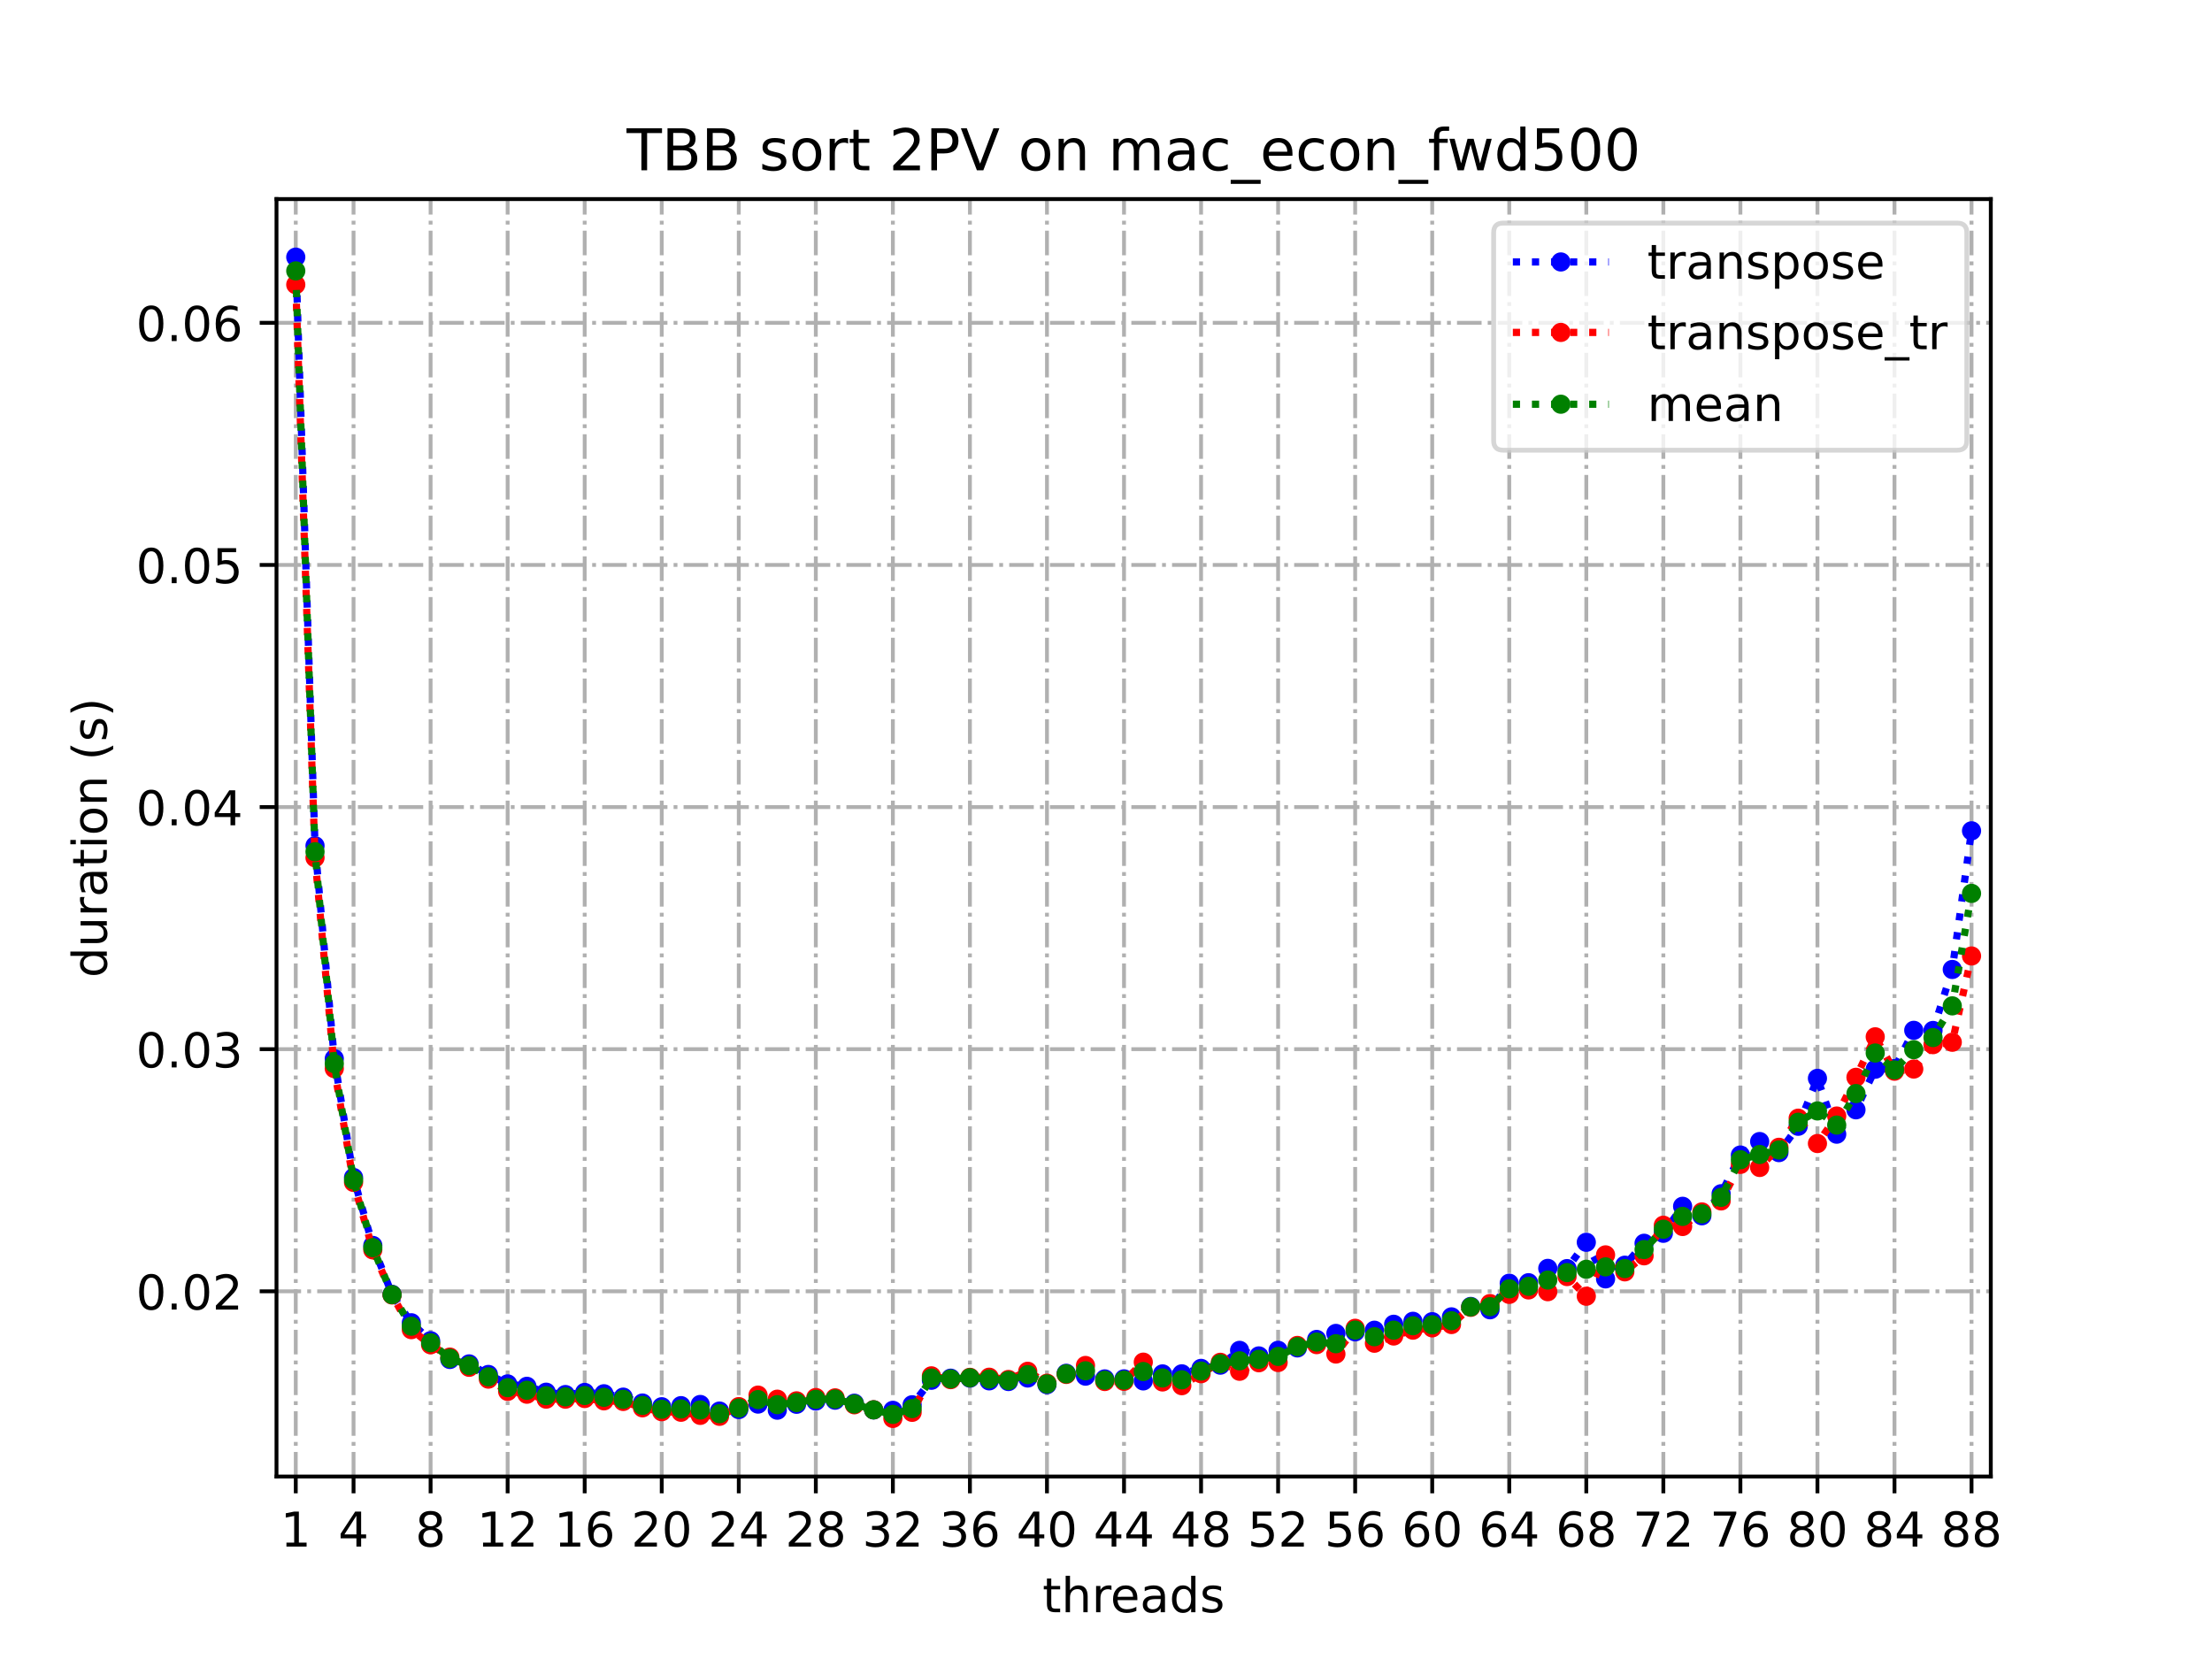 <?xml version="1.0" encoding="utf-8" standalone="no"?>
<!DOCTYPE svg PUBLIC "-//W3C//DTD SVG 1.1//EN"
  "http://www.w3.org/Graphics/SVG/1.1/DTD/svg11.dtd">
<!-- Created with matplotlib (https://matplotlib.org/) -->
<svg height="345.6pt" version="1.1" viewBox="0 0 460.8 345.6" width="460.8pt" xmlns="http://www.w3.org/2000/svg" xmlns:xlink="http://www.w3.org/1999/xlink">
 <defs>
  <style type="text/css">
*{stroke-linecap:butt;stroke-linejoin:round;}
  </style>
 </defs>
 <g id="figure_1">
  <g id="patch_1">
   <path d="M 0 345.6 
L 460.8 345.6 
L 460.8 0 
L 0 0 
z
" style="fill:#ffffff;"/>
  </g>
  <g id="axes_1">
   <g id="patch_2">
    <path d="M 57.6 307.584 
L 414.72 307.584 
L 414.72 41.472 
L 57.6 41.472 
z
" style="fill:#ffffff;"/>
   </g>
   <g id="matplotlib.axis_1">
    <g id="xtick_1">
     <g id="line2d_1">
      <path clip-path="url(#p575b8547ea)" d="M 61.613 307.584 
L 61.613 41.472 
" style="fill:none;stroke:#b0b0b0;stroke-dasharray:5.12,1.28,0.8,1.28;stroke-dashoffset:0;stroke-width:0.8;"/>
     </g>
     <g id="line2d_2">
      <defs>
       <path d="M 0 0 
L 0 3.5 
" id="m8a9720501b" style="stroke:#000000;stroke-width:0.8;"/>
      </defs>
      <g>
       <use style="stroke:#000000;stroke-width:0.8;" x="61.613" xlink:href="#m8a9720501b" y="307.584"/>
      </g>
     </g>
     <g id="text_1">
      <!-- 1 -->
      <defs>
       <path d="M 12.406 8.297 
L 28.516 8.297 
L 28.516 63.922 
L 10.984 60.406 
L 10.984 69.391 
L 28.422 72.906 
L 38.281 72.906 
L 38.281 8.297 
L 54.391 8.297 
L 54.391 0 
L 12.406 0 
z
" id="DejaVuSans-49"/>
      </defs>
      <g transform="translate(58.431 322.182)scale(0.1 -0.1)">
       <use xlink:href="#DejaVuSans-49"/>
      </g>
     </g>
    </g>
    <g id="xtick_2">
     <g id="line2d_3">
      <path clip-path="url(#p575b8547ea)" d="M 73.65 307.584 
L 73.65 41.472 
" style="fill:none;stroke:#b0b0b0;stroke-dasharray:5.12,1.28,0.8,1.28;stroke-dashoffset:0;stroke-width:0.8;"/>
     </g>
     <g id="line2d_4">
      <g>
       <use style="stroke:#000000;stroke-width:0.8;" x="73.65" xlink:href="#m8a9720501b" y="307.584"/>
      </g>
     </g>
     <g id="text_2">
      <!-- 4 -->
      <defs>
       <path d="M 37.797 64.312 
L 12.891 25.391 
L 37.797 25.391 
z
M 35.203 72.906 
L 47.609 72.906 
L 47.609 25.391 
L 58.016 25.391 
L 58.016 17.188 
L 47.609 17.188 
L 47.609 0 
L 37.797 0 
L 37.797 17.188 
L 4.891 17.188 
L 4.891 26.703 
z
" id="DejaVuSans-52"/>
      </defs>
      <g transform="translate(70.469 322.182)scale(0.1 -0.1)">
       <use xlink:href="#DejaVuSans-52"/>
      </g>
     </g>
    </g>
    <g id="xtick_3">
     <g id="line2d_5">
      <path clip-path="url(#p575b8547ea)" d="M 89.701 307.584 
L 89.701 41.472 
" style="fill:none;stroke:#b0b0b0;stroke-dasharray:5.12,1.28,0.8,1.28;stroke-dashoffset:0;stroke-width:0.8;"/>
     </g>
     <g id="line2d_6">
      <g>
       <use style="stroke:#000000;stroke-width:0.8;" x="89.701" xlink:href="#m8a9720501b" y="307.584"/>
      </g>
     </g>
     <g id="text_3">
      <!-- 8 -->
      <defs>
       <path d="M 31.781 34.625 
Q 24.75 34.625 20.719 30.859 
Q 16.703 27.094 16.703 20.516 
Q 16.703 13.922 20.719 10.156 
Q 24.75 6.391 31.781 6.391 
Q 38.812 6.391 42.859 10.172 
Q 46.922 13.969 46.922 20.516 
Q 46.922 27.094 42.891 30.859 
Q 38.875 34.625 31.781 34.625 
z
M 21.922 38.812 
Q 15.578 40.375 12.031 44.719 
Q 8.5 49.078 8.5 55.328 
Q 8.5 64.062 14.719 69.141 
Q 20.953 74.219 31.781 74.219 
Q 42.672 74.219 48.875 69.141 
Q 55.078 64.062 55.078 55.328 
Q 55.078 49.078 51.531 44.719 
Q 48 40.375 41.703 38.812 
Q 48.828 37.156 52.797 32.312 
Q 56.781 27.484 56.781 20.516 
Q 56.781 9.906 50.312 4.234 
Q 43.844 -1.422 31.781 -1.422 
Q 19.734 -1.422 13.25 4.234 
Q 6.781 9.906 6.781 20.516 
Q 6.781 27.484 10.781 32.312 
Q 14.797 37.156 21.922 38.812 
z
M 18.312 54.391 
Q 18.312 48.734 21.844 45.562 
Q 25.391 42.391 31.781 42.391 
Q 38.141 42.391 41.719 45.562 
Q 45.312 48.734 45.312 54.391 
Q 45.312 60.062 41.719 63.234 
Q 38.141 66.406 31.781 66.406 
Q 25.391 66.406 21.844 63.234 
Q 18.312 60.062 18.312 54.391 
z
" id="DejaVuSans-56"/>
      </defs>
      <g transform="translate(86.519 322.182)scale(0.1 -0.1)">
       <use xlink:href="#DejaVuSans-56"/>
      </g>
     </g>
    </g>
    <g id="xtick_4">
     <g id="line2d_7">
      <path clip-path="url(#p575b8547ea)" d="M 105.751 307.584 
L 105.751 41.472 
" style="fill:none;stroke:#b0b0b0;stroke-dasharray:5.12,1.28,0.8,1.28;stroke-dashoffset:0;stroke-width:0.8;"/>
     </g>
     <g id="line2d_8">
      <g>
       <use style="stroke:#000000;stroke-width:0.8;" x="105.751" xlink:href="#m8a9720501b" y="307.584"/>
      </g>
     </g>
     <g id="text_4">
      <!-- 12 -->
      <defs>
       <path d="M 19.188 8.297 
L 53.609 8.297 
L 53.609 0 
L 7.328 0 
L 7.328 8.297 
Q 12.938 14.109 22.625 23.891 
Q 32.328 33.688 34.812 36.531 
Q 39.547 41.844 41.422 45.531 
Q 43.312 49.219 43.312 52.781 
Q 43.312 58.594 39.234 62.25 
Q 35.156 65.922 28.609 65.922 
Q 23.969 65.922 18.812 64.312 
Q 13.672 62.703 7.812 59.422 
L 7.812 69.391 
Q 13.766 71.781 18.938 73 
Q 24.125 74.219 28.422 74.219 
Q 39.75 74.219 46.484 68.547 
Q 53.219 62.891 53.219 53.422 
Q 53.219 48.922 51.531 44.891 
Q 49.859 40.875 45.406 35.406 
Q 44.188 33.984 37.641 27.219 
Q 31.109 20.453 19.188 8.297 
z
" id="DejaVuSans-50"/>
      </defs>
      <g transform="translate(99.389 322.182)scale(0.1 -0.1)">
       <use xlink:href="#DejaVuSans-49"/>
       <use x="63.623" xlink:href="#DejaVuSans-50"/>
      </g>
     </g>
    </g>
    <g id="xtick_5">
     <g id="line2d_9">
      <path clip-path="url(#p575b8547ea)" d="M 121.801 307.584 
L 121.801 41.472 
" style="fill:none;stroke:#b0b0b0;stroke-dasharray:5.12,1.28,0.8,1.28;stroke-dashoffset:0;stroke-width:0.8;"/>
     </g>
     <g id="line2d_10">
      <g>
       <use style="stroke:#000000;stroke-width:0.8;" x="121.801" xlink:href="#m8a9720501b" y="307.584"/>
      </g>
     </g>
     <g id="text_5">
      <!-- 16 -->
      <defs>
       <path d="M 33.016 40.375 
Q 26.375 40.375 22.484 35.828 
Q 18.609 31.297 18.609 23.391 
Q 18.609 15.531 22.484 10.953 
Q 26.375 6.391 33.016 6.391 
Q 39.656 6.391 43.531 10.953 
Q 47.406 15.531 47.406 23.391 
Q 47.406 31.297 43.531 35.828 
Q 39.656 40.375 33.016 40.375 
z
M 52.594 71.297 
L 52.594 62.312 
Q 48.875 64.062 45.094 64.984 
Q 41.312 65.922 37.594 65.922 
Q 27.828 65.922 22.672 59.328 
Q 17.531 52.734 16.797 39.406 
Q 19.672 43.656 24.016 45.922 
Q 28.375 48.188 33.594 48.188 
Q 44.578 48.188 50.953 41.516 
Q 57.328 34.859 57.328 23.391 
Q 57.328 12.156 50.688 5.359 
Q 44.047 -1.422 33.016 -1.422 
Q 20.359 -1.422 13.672 8.266 
Q 6.984 17.969 6.984 36.375 
Q 6.984 53.656 15.188 63.938 
Q 23.391 74.219 37.203 74.219 
Q 40.922 74.219 44.703 73.484 
Q 48.484 72.75 52.594 71.297 
z
" id="DejaVuSans-54"/>
      </defs>
      <g transform="translate(115.439 322.182)scale(0.1 -0.1)">
       <use xlink:href="#DejaVuSans-49"/>
       <use x="63.623" xlink:href="#DejaVuSans-54"/>
      </g>
     </g>
    </g>
    <g id="xtick_6">
     <g id="line2d_11">
      <path clip-path="url(#p575b8547ea)" d="M 137.852 307.584 
L 137.852 41.472 
" style="fill:none;stroke:#b0b0b0;stroke-dasharray:5.12,1.28,0.8,1.28;stroke-dashoffset:0;stroke-width:0.8;"/>
     </g>
     <g id="line2d_12">
      <g>
       <use style="stroke:#000000;stroke-width:0.8;" x="137.852" xlink:href="#m8a9720501b" y="307.584"/>
      </g>
     </g>
     <g id="text_6">
      <!-- 20 -->
      <defs>
       <path d="M 31.781 66.406 
Q 24.172 66.406 20.328 58.906 
Q 16.5 51.422 16.5 36.375 
Q 16.5 21.391 20.328 13.891 
Q 24.172 6.391 31.781 6.391 
Q 39.453 6.391 43.281 13.891 
Q 47.125 21.391 47.125 36.375 
Q 47.125 51.422 43.281 58.906 
Q 39.453 66.406 31.781 66.406 
z
M 31.781 74.219 
Q 44.047 74.219 50.516 64.516 
Q 56.984 54.828 56.984 36.375 
Q 56.984 17.969 50.516 8.266 
Q 44.047 -1.422 31.781 -1.422 
Q 19.531 -1.422 13.062 8.266 
Q 6.594 17.969 6.594 36.375 
Q 6.594 54.828 13.062 64.516 
Q 19.531 74.219 31.781 74.219 
z
" id="DejaVuSans-48"/>
      </defs>
      <g transform="translate(131.489 322.182)scale(0.1 -0.1)">
       <use xlink:href="#DejaVuSans-50"/>
       <use x="63.623" xlink:href="#DejaVuSans-48"/>
      </g>
     </g>
    </g>
    <g id="xtick_7">
     <g id="line2d_13">
      <path clip-path="url(#p575b8547ea)" d="M 153.902 307.584 
L 153.902 41.472 
" style="fill:none;stroke:#b0b0b0;stroke-dasharray:5.12,1.28,0.8,1.28;stroke-dashoffset:0;stroke-width:0.8;"/>
     </g>
     <g id="line2d_14">
      <g>
       <use style="stroke:#000000;stroke-width:0.8;" x="153.902" xlink:href="#m8a9720501b" y="307.584"/>
      </g>
     </g>
     <g id="text_7">
      <!-- 24 -->
      <g transform="translate(147.54 322.182)scale(0.1 -0.1)">
       <use xlink:href="#DejaVuSans-50"/>
       <use x="63.623" xlink:href="#DejaVuSans-52"/>
      </g>
     </g>
    </g>
    <g id="xtick_8">
     <g id="line2d_15">
      <path clip-path="url(#p575b8547ea)" d="M 169.952 307.584 
L 169.952 41.472 
" style="fill:none;stroke:#b0b0b0;stroke-dasharray:5.12,1.28,0.8,1.28;stroke-dashoffset:0;stroke-width:0.8;"/>
     </g>
     <g id="line2d_16">
      <g>
       <use style="stroke:#000000;stroke-width:0.8;" x="169.952" xlink:href="#m8a9720501b" y="307.584"/>
      </g>
     </g>
     <g id="text_8">
      <!-- 28 -->
      <g transform="translate(163.59 322.182)scale(0.1 -0.1)">
       <use xlink:href="#DejaVuSans-50"/>
       <use x="63.623" xlink:href="#DejaVuSans-56"/>
      </g>
     </g>
    </g>
    <g id="xtick_9">
     <g id="line2d_17">
      <path clip-path="url(#p575b8547ea)" d="M 186.003 307.584 
L 186.003 41.472 
" style="fill:none;stroke:#b0b0b0;stroke-dasharray:5.12,1.28,0.8,1.28;stroke-dashoffset:0;stroke-width:0.8;"/>
     </g>
     <g id="line2d_18">
      <g>
       <use style="stroke:#000000;stroke-width:0.8;" x="186.003" xlink:href="#m8a9720501b" y="307.584"/>
      </g>
     </g>
     <g id="text_9">
      <!-- 32 -->
      <defs>
       <path d="M 40.578 39.312 
Q 47.656 37.797 51.625 33 
Q 55.609 28.219 55.609 21.188 
Q 55.609 10.406 48.188 4.484 
Q 40.766 -1.422 27.094 -1.422 
Q 22.516 -1.422 17.656 -0.516 
Q 12.797 0.391 7.625 2.203 
L 7.625 11.719 
Q 11.719 9.328 16.594 8.109 
Q 21.484 6.891 26.812 6.891 
Q 36.078 6.891 40.938 10.547 
Q 45.797 14.203 45.797 21.188 
Q 45.797 27.641 41.281 31.266 
Q 36.766 34.906 28.719 34.906 
L 20.219 34.906 
L 20.219 43.016 
L 29.109 43.016 
Q 36.375 43.016 40.234 45.922 
Q 44.094 48.828 44.094 54.297 
Q 44.094 59.906 40.109 62.906 
Q 36.141 65.922 28.719 65.922 
Q 24.656 65.922 20.016 65.031 
Q 15.375 64.156 9.812 62.312 
L 9.812 71.094 
Q 15.438 72.656 20.344 73.438 
Q 25.25 74.219 29.594 74.219 
Q 40.828 74.219 47.359 69.109 
Q 53.906 64.016 53.906 55.328 
Q 53.906 49.266 50.438 45.094 
Q 46.969 40.922 40.578 39.312 
z
" id="DejaVuSans-51"/>
      </defs>
      <g transform="translate(179.64 322.182)scale(0.1 -0.1)">
       <use xlink:href="#DejaVuSans-51"/>
       <use x="63.623" xlink:href="#DejaVuSans-50"/>
      </g>
     </g>
    </g>
    <g id="xtick_10">
     <g id="line2d_19">
      <path clip-path="url(#p575b8547ea)" d="M 202.053 307.584 
L 202.053 41.472 
" style="fill:none;stroke:#b0b0b0;stroke-dasharray:5.12,1.28,0.8,1.28;stroke-dashoffset:0;stroke-width:0.8;"/>
     </g>
     <g id="line2d_20">
      <g>
       <use style="stroke:#000000;stroke-width:0.8;" x="202.053" xlink:href="#m8a9720501b" y="307.584"/>
      </g>
     </g>
     <g id="text_10">
      <!-- 36 -->
      <g transform="translate(195.691 322.182)scale(0.1 -0.1)">
       <use xlink:href="#DejaVuSans-51"/>
       <use x="63.623" xlink:href="#DejaVuSans-54"/>
      </g>
     </g>
    </g>
    <g id="xtick_11">
     <g id="line2d_21">
      <path clip-path="url(#p575b8547ea)" d="M 218.103 307.584 
L 218.103 41.472 
" style="fill:none;stroke:#b0b0b0;stroke-dasharray:5.12,1.28,0.8,1.28;stroke-dashoffset:0;stroke-width:0.8;"/>
     </g>
     <g id="line2d_22">
      <g>
       <use style="stroke:#000000;stroke-width:0.8;" x="218.103" xlink:href="#m8a9720501b" y="307.584"/>
      </g>
     </g>
     <g id="text_11">
      <!-- 40 -->
      <g transform="translate(211.741 322.182)scale(0.1 -0.1)">
       <use xlink:href="#DejaVuSans-52"/>
       <use x="63.623" xlink:href="#DejaVuSans-48"/>
      </g>
     </g>
    </g>
    <g id="xtick_12">
     <g id="line2d_23">
      <path clip-path="url(#p575b8547ea)" d="M 234.154 307.584 
L 234.154 41.472 
" style="fill:none;stroke:#b0b0b0;stroke-dasharray:5.12,1.28,0.8,1.28;stroke-dashoffset:0;stroke-width:0.8;"/>
     </g>
     <g id="line2d_24">
      <g>
       <use style="stroke:#000000;stroke-width:0.8;" x="234.154" xlink:href="#m8a9720501b" y="307.584"/>
      </g>
     </g>
     <g id="text_12">
      <!-- 44 -->
      <g transform="translate(227.791 322.182)scale(0.1 -0.1)">
       <use xlink:href="#DejaVuSans-52"/>
       <use x="63.623" xlink:href="#DejaVuSans-52"/>
      </g>
     </g>
    </g>
    <g id="xtick_13">
     <g id="line2d_25">
      <path clip-path="url(#p575b8547ea)" d="M 250.204 307.584 
L 250.204 41.472 
" style="fill:none;stroke:#b0b0b0;stroke-dasharray:5.12,1.28,0.8,1.28;stroke-dashoffset:0;stroke-width:0.8;"/>
     </g>
     <g id="line2d_26">
      <g>
       <use style="stroke:#000000;stroke-width:0.8;" x="250.204" xlink:href="#m8a9720501b" y="307.584"/>
      </g>
     </g>
     <g id="text_13">
      <!-- 48 -->
      <g transform="translate(243.842 322.182)scale(0.1 -0.1)">
       <use xlink:href="#DejaVuSans-52"/>
       <use x="63.623" xlink:href="#DejaVuSans-56"/>
      </g>
     </g>
    </g>
    <g id="xtick_14">
     <g id="line2d_27">
      <path clip-path="url(#p575b8547ea)" d="M 266.254 307.584 
L 266.254 41.472 
" style="fill:none;stroke:#b0b0b0;stroke-dasharray:5.12,1.28,0.8,1.28;stroke-dashoffset:0;stroke-width:0.8;"/>
     </g>
     <g id="line2d_28">
      <g>
       <use style="stroke:#000000;stroke-width:0.8;" x="266.254" xlink:href="#m8a9720501b" y="307.584"/>
      </g>
     </g>
     <g id="text_14">
      <!-- 52 -->
      <defs>
       <path d="M 10.797 72.906 
L 49.516 72.906 
L 49.516 64.594 
L 19.828 64.594 
L 19.828 46.734 
Q 21.969 47.469 24.109 47.828 
Q 26.266 48.188 28.422 48.188 
Q 40.625 48.188 47.75 41.5 
Q 54.891 34.812 54.891 23.391 
Q 54.891 11.625 47.562 5.094 
Q 40.234 -1.422 26.906 -1.422 
Q 22.312 -1.422 17.547 -0.641 
Q 12.797 0.141 7.719 1.703 
L 7.719 11.625 
Q 12.109 9.234 16.797 8.062 
Q 21.484 6.891 26.703 6.891 
Q 35.156 6.891 40.078 11.328 
Q 45.016 15.766 45.016 23.391 
Q 45.016 31 40.078 35.438 
Q 35.156 39.891 26.703 39.891 
Q 22.75 39.891 18.812 39.016 
Q 14.891 38.141 10.797 36.281 
z
" id="DejaVuSans-53"/>
      </defs>
      <g transform="translate(259.892 322.182)scale(0.1 -0.1)">
       <use xlink:href="#DejaVuSans-53"/>
       <use x="63.623" xlink:href="#DejaVuSans-50"/>
      </g>
     </g>
    </g>
    <g id="xtick_15">
     <g id="line2d_29">
      <path clip-path="url(#p575b8547ea)" d="M 282.305 307.584 
L 282.305 41.472 
" style="fill:none;stroke:#b0b0b0;stroke-dasharray:5.12,1.28,0.8,1.28;stroke-dashoffset:0;stroke-width:0.8;"/>
     </g>
     <g id="line2d_30">
      <g>
       <use style="stroke:#000000;stroke-width:0.8;" x="282.305" xlink:href="#m8a9720501b" y="307.584"/>
      </g>
     </g>
     <g id="text_15">
      <!-- 56 -->
      <g transform="translate(275.942 322.182)scale(0.1 -0.1)">
       <use xlink:href="#DejaVuSans-53"/>
       <use x="63.623" xlink:href="#DejaVuSans-54"/>
      </g>
     </g>
    </g>
    <g id="xtick_16">
     <g id="line2d_31">
      <path clip-path="url(#p575b8547ea)" d="M 298.355 307.584 
L 298.355 41.472 
" style="fill:none;stroke:#b0b0b0;stroke-dasharray:5.12,1.28,0.8,1.28;stroke-dashoffset:0;stroke-width:0.8;"/>
     </g>
     <g id="line2d_32">
      <g>
       <use style="stroke:#000000;stroke-width:0.8;" x="298.355" xlink:href="#m8a9720501b" y="307.584"/>
      </g>
     </g>
     <g id="text_16">
      <!-- 60 -->
      <g transform="translate(291.993 322.182)scale(0.1 -0.1)">
       <use xlink:href="#DejaVuSans-54"/>
       <use x="63.623" xlink:href="#DejaVuSans-48"/>
      </g>
     </g>
    </g>
    <g id="xtick_17">
     <g id="line2d_33">
      <path clip-path="url(#p575b8547ea)" d="M 314.405 307.584 
L 314.405 41.472 
" style="fill:none;stroke:#b0b0b0;stroke-dasharray:5.12,1.28,0.8,1.28;stroke-dashoffset:0;stroke-width:0.8;"/>
     </g>
     <g id="line2d_34">
      <g>
       <use style="stroke:#000000;stroke-width:0.8;" x="314.405" xlink:href="#m8a9720501b" y="307.584"/>
      </g>
     </g>
     <g id="text_17">
      <!-- 64 -->
      <g transform="translate(308.043 322.182)scale(0.1 -0.1)">
       <use xlink:href="#DejaVuSans-54"/>
       <use x="63.623" xlink:href="#DejaVuSans-52"/>
      </g>
     </g>
    </g>
    <g id="xtick_18">
     <g id="line2d_35">
      <path clip-path="url(#p575b8547ea)" d="M 330.456 307.584 
L 330.456 41.472 
" style="fill:none;stroke:#b0b0b0;stroke-dasharray:5.12,1.28,0.8,1.28;stroke-dashoffset:0;stroke-width:0.8;"/>
     </g>
     <g id="line2d_36">
      <g>
       <use style="stroke:#000000;stroke-width:0.8;" x="330.456" xlink:href="#m8a9720501b" y="307.584"/>
      </g>
     </g>
     <g id="text_18">
      <!-- 68 -->
      <g transform="translate(324.093 322.182)scale(0.1 -0.1)">
       <use xlink:href="#DejaVuSans-54"/>
       <use x="63.623" xlink:href="#DejaVuSans-56"/>
      </g>
     </g>
    </g>
    <g id="xtick_19">
     <g id="line2d_37">
      <path clip-path="url(#p575b8547ea)" d="M 346.506 307.584 
L 346.506 41.472 
" style="fill:none;stroke:#b0b0b0;stroke-dasharray:5.12,1.28,0.8,1.28;stroke-dashoffset:0;stroke-width:0.8;"/>
     </g>
     <g id="line2d_38">
      <g>
       <use style="stroke:#000000;stroke-width:0.8;" x="346.506" xlink:href="#m8a9720501b" y="307.584"/>
      </g>
     </g>
     <g id="text_19">
      <!-- 72 -->
      <defs>
       <path d="M 8.203 72.906 
L 55.078 72.906 
L 55.078 68.703 
L 28.609 0 
L 18.312 0 
L 43.219 64.594 
L 8.203 64.594 
z
" id="DejaVuSans-55"/>
      </defs>
      <g transform="translate(340.144 322.182)scale(0.1 -0.1)">
       <use xlink:href="#DejaVuSans-55"/>
       <use x="63.623" xlink:href="#DejaVuSans-50"/>
      </g>
     </g>
    </g>
    <g id="xtick_20">
     <g id="line2d_39">
      <path clip-path="url(#p575b8547ea)" d="M 362.556 307.584 
L 362.556 41.472 
" style="fill:none;stroke:#b0b0b0;stroke-dasharray:5.12,1.28,0.8,1.28;stroke-dashoffset:0;stroke-width:0.8;"/>
     </g>
     <g id="line2d_40">
      <g>
       <use style="stroke:#000000;stroke-width:0.8;" x="362.556" xlink:href="#m8a9720501b" y="307.584"/>
      </g>
     </g>
     <g id="text_20">
      <!-- 76 -->
      <g transform="translate(356.194 322.182)scale(0.1 -0.1)">
       <use xlink:href="#DejaVuSans-55"/>
       <use x="63.623" xlink:href="#DejaVuSans-54"/>
      </g>
     </g>
    </g>
    <g id="xtick_21">
     <g id="line2d_41">
      <path clip-path="url(#p575b8547ea)" d="M 378.607 307.584 
L 378.607 41.472 
" style="fill:none;stroke:#b0b0b0;stroke-dasharray:5.12,1.28,0.8,1.28;stroke-dashoffset:0;stroke-width:0.8;"/>
     </g>
     <g id="line2d_42">
      <g>
       <use style="stroke:#000000;stroke-width:0.8;" x="378.607" xlink:href="#m8a9720501b" y="307.584"/>
      </g>
     </g>
     <g id="text_21">
      <!-- 80 -->
      <g transform="translate(372.244 322.182)scale(0.1 -0.1)">
       <use xlink:href="#DejaVuSans-56"/>
       <use x="63.623" xlink:href="#DejaVuSans-48"/>
      </g>
     </g>
    </g>
    <g id="xtick_22">
     <g id="line2d_43">
      <path clip-path="url(#p575b8547ea)" d="M 394.657 307.584 
L 394.657 41.472 
" style="fill:none;stroke:#b0b0b0;stroke-dasharray:5.12,1.28,0.8,1.28;stroke-dashoffset:0;stroke-width:0.8;"/>
     </g>
     <g id="line2d_44">
      <g>
       <use style="stroke:#000000;stroke-width:0.8;" x="394.657" xlink:href="#m8a9720501b" y="307.584"/>
      </g>
     </g>
     <g id="text_22">
      <!-- 84 -->
      <g transform="translate(388.295 322.182)scale(0.1 -0.1)">
       <use xlink:href="#DejaVuSans-56"/>
       <use x="63.623" xlink:href="#DejaVuSans-52"/>
      </g>
     </g>
    </g>
    <g id="xtick_23">
     <g id="line2d_45">
      <path clip-path="url(#p575b8547ea)" d="M 410.707 307.584 
L 410.707 41.472 
" style="fill:none;stroke:#b0b0b0;stroke-dasharray:5.12,1.28,0.8,1.28;stroke-dashoffset:0;stroke-width:0.8;"/>
     </g>
     <g id="line2d_46">
      <g>
       <use style="stroke:#000000;stroke-width:0.8;" x="410.707" xlink:href="#m8a9720501b" y="307.584"/>
      </g>
     </g>
     <g id="text_23">
      <!-- 88 -->
      <g transform="translate(404.345 322.182)scale(0.1 -0.1)">
       <use xlink:href="#DejaVuSans-56"/>
       <use x="63.623" xlink:href="#DejaVuSans-56"/>
      </g>
     </g>
    </g>
    <g id="text_24">
     <!-- threads -->
     <defs>
      <path d="M 18.312 70.219 
L 18.312 54.688 
L 36.812 54.688 
L 36.812 47.703 
L 18.312 47.703 
L 18.312 18.016 
Q 18.312 11.328 20.141 9.422 
Q 21.969 7.516 27.594 7.516 
L 36.812 7.516 
L 36.812 0 
L 27.594 0 
Q 17.188 0 13.234 3.875 
Q 9.281 7.766 9.281 18.016 
L 9.281 47.703 
L 2.688 47.703 
L 2.688 54.688 
L 9.281 54.688 
L 9.281 70.219 
z
" id="DejaVuSans-116"/>
      <path d="M 54.891 33.016 
L 54.891 0 
L 45.906 0 
L 45.906 32.719 
Q 45.906 40.484 42.875 44.328 
Q 39.844 48.188 33.797 48.188 
Q 26.516 48.188 22.312 43.547 
Q 18.109 38.922 18.109 30.906 
L 18.109 0 
L 9.078 0 
L 9.078 75.984 
L 18.109 75.984 
L 18.109 46.188 
Q 21.344 51.125 25.703 53.562 
Q 30.078 56 35.797 56 
Q 45.219 56 50.047 50.172 
Q 54.891 44.344 54.891 33.016 
z
" id="DejaVuSans-104"/>
      <path d="M 41.109 46.297 
Q 39.594 47.172 37.812 47.578 
Q 36.031 48 33.891 48 
Q 26.266 48 22.188 43.047 
Q 18.109 38.094 18.109 28.812 
L 18.109 0 
L 9.078 0 
L 9.078 54.688 
L 18.109 54.688 
L 18.109 46.188 
Q 20.953 51.172 25.484 53.578 
Q 30.031 56 36.531 56 
Q 37.453 56 38.578 55.875 
Q 39.703 55.766 41.062 55.516 
z
" id="DejaVuSans-114"/>
      <path d="M 56.203 29.594 
L 56.203 25.203 
L 14.891 25.203 
Q 15.484 15.922 20.484 11.062 
Q 25.484 6.203 34.422 6.203 
Q 39.594 6.203 44.453 7.469 
Q 49.312 8.734 54.109 11.281 
L 54.109 2.781 
Q 49.266 0.734 44.188 -0.344 
Q 39.109 -1.422 33.891 -1.422 
Q 20.797 -1.422 13.156 6.188 
Q 5.516 13.812 5.516 26.812 
Q 5.516 40.234 12.766 48.109 
Q 20.016 56 32.328 56 
Q 43.359 56 49.781 48.891 
Q 56.203 41.797 56.203 29.594 
z
M 47.219 32.234 
Q 47.125 39.594 43.094 43.984 
Q 39.062 48.391 32.422 48.391 
Q 24.906 48.391 20.391 44.141 
Q 15.875 39.891 15.188 32.172 
z
" id="DejaVuSans-101"/>
      <path d="M 34.281 27.484 
Q 23.391 27.484 19.188 25 
Q 14.984 22.516 14.984 16.5 
Q 14.984 11.719 18.141 8.906 
Q 21.297 6.109 26.703 6.109 
Q 34.188 6.109 38.703 11.406 
Q 43.219 16.703 43.219 25.484 
L 43.219 27.484 
z
M 52.203 31.203 
L 52.203 0 
L 43.219 0 
L 43.219 8.297 
Q 40.141 3.328 35.547 0.953 
Q 30.953 -1.422 24.312 -1.422 
Q 15.922 -1.422 10.953 3.297 
Q 6 8.016 6 15.922 
Q 6 25.141 12.172 29.828 
Q 18.359 34.516 30.609 34.516 
L 43.219 34.516 
L 43.219 35.406 
Q 43.219 41.609 39.141 45 
Q 35.062 48.391 27.688 48.391 
Q 23 48.391 18.547 47.266 
Q 14.109 46.141 10.016 43.891 
L 10.016 52.203 
Q 14.938 54.109 19.578 55.047 
Q 24.219 56 28.609 56 
Q 40.484 56 46.344 49.844 
Q 52.203 43.703 52.203 31.203 
z
" id="DejaVuSans-97"/>
      <path d="M 45.406 46.391 
L 45.406 75.984 
L 54.391 75.984 
L 54.391 0 
L 45.406 0 
L 45.406 8.203 
Q 42.578 3.328 38.25 0.953 
Q 33.938 -1.422 27.875 -1.422 
Q 17.969 -1.422 11.734 6.484 
Q 5.516 14.406 5.516 27.297 
Q 5.516 40.188 11.734 48.094 
Q 17.969 56 27.875 56 
Q 33.938 56 38.25 53.625 
Q 42.578 51.266 45.406 46.391 
z
M 14.797 27.297 
Q 14.797 17.391 18.875 11.75 
Q 22.953 6.109 30.078 6.109 
Q 37.203 6.109 41.297 11.75 
Q 45.406 17.391 45.406 27.297 
Q 45.406 37.203 41.297 42.844 
Q 37.203 48.484 30.078 48.484 
Q 22.953 48.484 18.875 42.844 
Q 14.797 37.203 14.797 27.297 
z
" id="DejaVuSans-100"/>
      <path d="M 44.281 53.078 
L 44.281 44.578 
Q 40.484 46.531 36.375 47.5 
Q 32.281 48.484 27.875 48.484 
Q 21.188 48.484 17.844 46.438 
Q 14.5 44.391 14.5 40.281 
Q 14.5 37.156 16.891 35.375 
Q 19.281 33.594 26.516 31.984 
L 29.594 31.297 
Q 39.156 29.25 43.188 25.516 
Q 47.219 21.781 47.219 15.094 
Q 47.219 7.469 41.188 3.016 
Q 35.156 -1.422 24.609 -1.422 
Q 20.219 -1.422 15.453 -0.562 
Q 10.688 0.297 5.422 2 
L 5.422 11.281 
Q 10.406 8.688 15.234 7.391 
Q 20.062 6.109 24.812 6.109 
Q 31.156 6.109 34.562 8.281 
Q 37.984 10.453 37.984 14.406 
Q 37.984 18.062 35.516 20.016 
Q 33.062 21.969 24.703 23.781 
L 21.578 24.516 
Q 13.234 26.266 9.516 29.906 
Q 5.812 33.547 5.812 39.891 
Q 5.812 47.609 11.281 51.797 
Q 16.75 56 26.812 56 
Q 31.781 56 36.172 55.266 
Q 40.578 54.547 44.281 53.078 
z
" id="DejaVuSans-115"/>
     </defs>
     <g transform="translate(217.169 335.861)scale(0.1 -0.1)">
      <use xlink:href="#DejaVuSans-116"/>
      <use x="39.209" xlink:href="#DejaVuSans-104"/>
      <use x="102.588" xlink:href="#DejaVuSans-114"/>
      <use x="141.451" xlink:href="#DejaVuSans-101"/>
      <use x="202.975" xlink:href="#DejaVuSans-97"/>
      <use x="264.254" xlink:href="#DejaVuSans-100"/>
      <use x="327.73" xlink:href="#DejaVuSans-115"/>
     </g>
    </g>
   </g>
   <g id="matplotlib.axis_2">
    <g id="ytick_1">
     <g id="line2d_47">
      <path clip-path="url(#p575b8547ea)" d="M 57.6 269.001 
L 414.72 269.001 
" style="fill:none;stroke:#b0b0b0;stroke-dasharray:5.12,1.28,0.8,1.28;stroke-dashoffset:0;stroke-width:0.8;"/>
     </g>
     <g id="line2d_48">
      <defs>
       <path d="M 0 0 
L -3.5 0 
" id="mf59e752b77" style="stroke:#000000;stroke-width:0.8;"/>
      </defs>
      <g>
       <use style="stroke:#000000;stroke-width:0.8;" x="57.6" xlink:href="#mf59e752b77" y="269.001"/>
      </g>
     </g>
     <g id="text_25">
      <!-- 0.02 -->
      <defs>
       <path d="M 10.688 12.406 
L 21 12.406 
L 21 0 
L 10.688 0 
z
" id="DejaVuSans-46"/>
      </defs>
      <g transform="translate(28.334 272.8)scale(0.1 -0.1)">
       <use xlink:href="#DejaVuSans-48"/>
       <use x="63.623" xlink:href="#DejaVuSans-46"/>
       <use x="95.41" xlink:href="#DejaVuSans-48"/>
       <use x="159.033" xlink:href="#DejaVuSans-50"/>
      </g>
     </g>
    </g>
    <g id="ytick_2">
     <g id="line2d_49">
      <path clip-path="url(#p575b8547ea)" d="M 57.6 218.563 
L 414.72 218.563 
" style="fill:none;stroke:#b0b0b0;stroke-dasharray:5.12,1.28,0.8,1.28;stroke-dashoffset:0;stroke-width:0.8;"/>
     </g>
     <g id="line2d_50">
      <g>
       <use style="stroke:#000000;stroke-width:0.8;" x="57.6" xlink:href="#mf59e752b77" y="218.563"/>
      </g>
     </g>
     <g id="text_26">
      <!-- 0.03 -->
      <g transform="translate(28.334 222.363)scale(0.1 -0.1)">
       <use xlink:href="#DejaVuSans-48"/>
       <use x="63.623" xlink:href="#DejaVuSans-46"/>
       <use x="95.41" xlink:href="#DejaVuSans-48"/>
       <use x="159.033" xlink:href="#DejaVuSans-51"/>
      </g>
     </g>
    </g>
    <g id="ytick_3">
     <g id="line2d_51">
      <path clip-path="url(#p575b8547ea)" d="M 57.6 168.126 
L 414.72 168.126 
" style="fill:none;stroke:#b0b0b0;stroke-dasharray:5.12,1.28,0.8,1.28;stroke-dashoffset:0;stroke-width:0.8;"/>
     </g>
     <g id="line2d_52">
      <g>
       <use style="stroke:#000000;stroke-width:0.8;" x="57.6" xlink:href="#mf59e752b77" y="168.126"/>
      </g>
     </g>
     <g id="text_27">
      <!-- 0.04 -->
      <g transform="translate(28.334 171.925)scale(0.1 -0.1)">
       <use xlink:href="#DejaVuSans-48"/>
       <use x="63.623" xlink:href="#DejaVuSans-46"/>
       <use x="95.41" xlink:href="#DejaVuSans-48"/>
       <use x="159.033" xlink:href="#DejaVuSans-52"/>
      </g>
     </g>
    </g>
    <g id="ytick_4">
     <g id="line2d_53">
      <path clip-path="url(#p575b8547ea)" d="M 57.6 117.688 
L 414.72 117.688 
" style="fill:none;stroke:#b0b0b0;stroke-dasharray:5.12,1.28,0.8,1.28;stroke-dashoffset:0;stroke-width:0.8;"/>
     </g>
     <g id="line2d_54">
      <g>
       <use style="stroke:#000000;stroke-width:0.8;" x="57.6" xlink:href="#mf59e752b77" y="117.688"/>
      </g>
     </g>
     <g id="text_28">
      <!-- 0.05 -->
      <g transform="translate(28.334 121.487)scale(0.1 -0.1)">
       <use xlink:href="#DejaVuSans-48"/>
       <use x="63.623" xlink:href="#DejaVuSans-46"/>
       <use x="95.41" xlink:href="#DejaVuSans-48"/>
       <use x="159.033" xlink:href="#DejaVuSans-53"/>
      </g>
     </g>
    </g>
    <g id="ytick_5">
     <g id="line2d_55">
      <path clip-path="url(#p575b8547ea)" d="M 57.6 67.25 
L 414.72 67.25 
" style="fill:none;stroke:#b0b0b0;stroke-dasharray:5.12,1.28,0.8,1.28;stroke-dashoffset:0;stroke-width:0.8;"/>
     </g>
     <g id="line2d_56">
      <g>
       <use style="stroke:#000000;stroke-width:0.8;" x="57.6" xlink:href="#mf59e752b77" y="67.25"/>
      </g>
     </g>
     <g id="text_29">
      <!-- 0.06 -->
      <g transform="translate(28.334 71.05)scale(0.1 -0.1)">
       <use xlink:href="#DejaVuSans-48"/>
       <use x="63.623" xlink:href="#DejaVuSans-46"/>
       <use x="95.41" xlink:href="#DejaVuSans-48"/>
       <use x="159.033" xlink:href="#DejaVuSans-54"/>
      </g>
     </g>
    </g>
    <g id="text_30">
     <!-- duration (s) -->
     <defs>
      <path d="M 8.5 21.578 
L 8.5 54.688 
L 17.484 54.688 
L 17.484 21.922 
Q 17.484 14.156 20.5 10.266 
Q 23.531 6.391 29.594 6.391 
Q 36.859 6.391 41.078 11.031 
Q 45.312 15.672 45.312 23.688 
L 45.312 54.688 
L 54.297 54.688 
L 54.297 0 
L 45.312 0 
L 45.312 8.406 
Q 42.047 3.422 37.719 1 
Q 33.406 -1.422 27.688 -1.422 
Q 18.266 -1.422 13.375 4.438 
Q 8.5 10.297 8.5 21.578 
z
M 31.109 56 
z
" id="DejaVuSans-117"/>
      <path d="M 9.422 54.688 
L 18.406 54.688 
L 18.406 0 
L 9.422 0 
z
M 9.422 75.984 
L 18.406 75.984 
L 18.406 64.594 
L 9.422 64.594 
z
" id="DejaVuSans-105"/>
      <path d="M 30.609 48.391 
Q 23.391 48.391 19.188 42.75 
Q 14.984 37.109 14.984 27.297 
Q 14.984 17.484 19.156 11.844 
Q 23.344 6.203 30.609 6.203 
Q 37.797 6.203 41.984 11.859 
Q 46.188 17.531 46.188 27.297 
Q 46.188 37.016 41.984 42.703 
Q 37.797 48.391 30.609 48.391 
z
M 30.609 56 
Q 42.328 56 49.016 48.375 
Q 55.719 40.766 55.719 27.297 
Q 55.719 13.875 49.016 6.219 
Q 42.328 -1.422 30.609 -1.422 
Q 18.844 -1.422 12.172 6.219 
Q 5.516 13.875 5.516 27.297 
Q 5.516 40.766 12.172 48.375 
Q 18.844 56 30.609 56 
z
" id="DejaVuSans-111"/>
      <path d="M 54.891 33.016 
L 54.891 0 
L 45.906 0 
L 45.906 32.719 
Q 45.906 40.484 42.875 44.328 
Q 39.844 48.188 33.797 48.188 
Q 26.516 48.188 22.312 43.547 
Q 18.109 38.922 18.109 30.906 
L 18.109 0 
L 9.078 0 
L 9.078 54.688 
L 18.109 54.688 
L 18.109 46.188 
Q 21.344 51.125 25.703 53.562 
Q 30.078 56 35.797 56 
Q 45.219 56 50.047 50.172 
Q 54.891 44.344 54.891 33.016 
z
" id="DejaVuSans-110"/>
      <path id="DejaVuSans-32"/>
      <path d="M 31 75.875 
Q 24.469 64.656 21.281 53.656 
Q 18.109 42.672 18.109 31.391 
Q 18.109 20.125 21.312 9.062 
Q 24.516 -2 31 -13.188 
L 23.188 -13.188 
Q 15.875 -1.703 12.234 9.375 
Q 8.594 20.453 8.594 31.391 
Q 8.594 42.281 12.203 53.312 
Q 15.828 64.359 23.188 75.875 
z
" id="DejaVuSans-40"/>
      <path d="M 8.016 75.875 
L 15.828 75.875 
Q 23.141 64.359 26.781 53.312 
Q 30.422 42.281 30.422 31.391 
Q 30.422 20.453 26.781 9.375 
Q 23.141 -1.703 15.828 -13.188 
L 8.016 -13.188 
Q 14.5 -2 17.703 9.062 
Q 20.906 20.125 20.906 31.391 
Q 20.906 42.672 17.703 53.656 
Q 14.5 64.656 8.016 75.875 
z
" id="DejaVuSans-41"/>
     </defs>
     <g transform="translate(22.255 203.663)rotate(-90)scale(0.1 -0.1)">
      <use xlink:href="#DejaVuSans-100"/>
      <use x="63.477" xlink:href="#DejaVuSans-117"/>
      <use x="126.855" xlink:href="#DejaVuSans-114"/>
      <use x="167.969" xlink:href="#DejaVuSans-97"/>
      <use x="229.248" xlink:href="#DejaVuSans-116"/>
      <use x="268.457" xlink:href="#DejaVuSans-105"/>
      <use x="296.24" xlink:href="#DejaVuSans-111"/>
      <use x="357.422" xlink:href="#DejaVuSans-110"/>
      <use x="420.801" xlink:href="#DejaVuSans-32"/>
      <use x="452.588" xlink:href="#DejaVuSans-40"/>
      <use x="491.602" xlink:href="#DejaVuSans-115"/>
      <use x="543.701" xlink:href="#DejaVuSans-41"/>
     </g>
    </g>
   </g>
   <g id="line2d_57">
    <path clip-path="url(#p575b8547ea)" d="M 61.613 53.568 
L 65.625 176.185 
L 69.638 220.533 
L 73.65 245.293 
L 77.663 259.446 
L 81.676 269.638 
L 85.688 275.557 
L 89.701 279.295 
L 93.713 283.202 
L 97.726 284.125 
L 101.738 286.326 
L 105.751 288.294 
L 109.764 288.796 
L 113.776 290.022 
L 117.789 290.511 
L 121.801 290.069 
L 125.814 290.348 
L 129.827 291.051 
L 133.839 292.278 
L 137.852 293.05 
L 141.864 292.822 
L 145.877 292.58 
L 149.889 293.951 
L 153.902 293.636 
L 157.915 292.495 
L 161.927 293.766 
L 165.94 292.534 
L 169.952 291.868 
L 173.965 291.685 
L 177.978 292.318 
L 181.99 293.713 
L 186.003 293.802 
L 190.015 292.642 
L 194.028 287.532 
L 198.04 287.102 
L 202.053 287.089 
L 206.066 287.657 
L 210.078 287.797 
L 214.091 287.062 
L 218.103 288.448 
L 222.116 286.082 
L 226.129 286.677 
L 230.141 287.254 
L 234.154 287.242 
L 238.166 287.667 
L 242.179 286.211 
L 246.191 286.197 
L 250.204 285.06 
L 254.217 284.384 
L 258.229 281.306 
L 262.242 282.463 
L 266.254 281.294 
L 270.267 280.793 
L 274.28 279.029 
L 278.292 277.777 
L 282.305 277.451 
L 286.317 277.112 
L 290.33 275.871 
L 294.342 275.252 
L 298.355 275.329 
L 302.368 274.329 
L 306.38 272.159 
L 310.393 272.852 
L 314.405 267.319 
L 318.418 267.213 
L 322.431 264.228 
L 326.443 264.273 
L 330.456 258.794 
L 334.468 266.414 
L 338.481 263.567 
L 342.493 258.998 
L 346.506 256.916 
L 350.519 251.295 
L 354.531 253.271 
L 358.544 248.676 
L 362.556 240.616 
L 366.569 237.803 
L 370.582 240.108 
L 374.594 234.622 
L 378.607 224.64 
L 382.619 236.27 
L 386.632 231.194 
L 390.644 222.74 
L 394.657 222.603 
L 398.67 214.637 
L 402.682 214.664 
L 406.695 201.959 
L 410.707 173.076 
" style="fill:none;stroke:#0000ff;stroke-dasharray:1.5,2.475;stroke-dashoffset:0;stroke-width:1.5;"/>
    <defs>
     <path d="M 0 1.5 
C 0.398 1.5 0.779 1.342 1.061 1.061 
C 1.342 0.779 1.5 0.398 1.5 0 
C 1.5 -0.398 1.342 -0.779 1.061 -1.061 
C 0.779 -1.342 0.398 -1.5 0 -1.5 
C -0.398 -1.5 -0.779 -1.342 -1.061 -1.061 
C -1.342 -0.779 -1.5 -0.398 -1.5 0 
C -1.5 0.398 -1.342 0.779 -1.061 1.061 
C -0.779 1.342 -0.398 1.5 0 1.5 
z
" id="m88f1006bba" style="stroke:#0000ff;"/>
    </defs>
    <g clip-path="url(#p575b8547ea)">
     <use style="fill:#0000ff;stroke:#0000ff;" x="61.613" xlink:href="#m88f1006bba" y="53.568"/>
     <use style="fill:#0000ff;stroke:#0000ff;" x="65.625" xlink:href="#m88f1006bba" y="176.185"/>
     <use style="fill:#0000ff;stroke:#0000ff;" x="69.638" xlink:href="#m88f1006bba" y="220.533"/>
     <use style="fill:#0000ff;stroke:#0000ff;" x="73.65" xlink:href="#m88f1006bba" y="245.293"/>
     <use style="fill:#0000ff;stroke:#0000ff;" x="77.663" xlink:href="#m88f1006bba" y="259.446"/>
     <use style="fill:#0000ff;stroke:#0000ff;" x="81.676" xlink:href="#m88f1006bba" y="269.638"/>
     <use style="fill:#0000ff;stroke:#0000ff;" x="85.688" xlink:href="#m88f1006bba" y="275.557"/>
     <use style="fill:#0000ff;stroke:#0000ff;" x="89.701" xlink:href="#m88f1006bba" y="279.295"/>
     <use style="fill:#0000ff;stroke:#0000ff;" x="93.713" xlink:href="#m88f1006bba" y="283.202"/>
     <use style="fill:#0000ff;stroke:#0000ff;" x="97.726" xlink:href="#m88f1006bba" y="284.125"/>
     <use style="fill:#0000ff;stroke:#0000ff;" x="101.738" xlink:href="#m88f1006bba" y="286.326"/>
     <use style="fill:#0000ff;stroke:#0000ff;" x="105.751" xlink:href="#m88f1006bba" y="288.294"/>
     <use style="fill:#0000ff;stroke:#0000ff;" x="109.764" xlink:href="#m88f1006bba" y="288.796"/>
     <use style="fill:#0000ff;stroke:#0000ff;" x="113.776" xlink:href="#m88f1006bba" y="290.022"/>
     <use style="fill:#0000ff;stroke:#0000ff;" x="117.789" xlink:href="#m88f1006bba" y="290.511"/>
     <use style="fill:#0000ff;stroke:#0000ff;" x="121.801" xlink:href="#m88f1006bba" y="290.069"/>
     <use style="fill:#0000ff;stroke:#0000ff;" x="125.814" xlink:href="#m88f1006bba" y="290.348"/>
     <use style="fill:#0000ff;stroke:#0000ff;" x="129.827" xlink:href="#m88f1006bba" y="291.051"/>
     <use style="fill:#0000ff;stroke:#0000ff;" x="133.839" xlink:href="#m88f1006bba" y="292.278"/>
     <use style="fill:#0000ff;stroke:#0000ff;" x="137.852" xlink:href="#m88f1006bba" y="293.05"/>
     <use style="fill:#0000ff;stroke:#0000ff;" x="141.864" xlink:href="#m88f1006bba" y="292.822"/>
     <use style="fill:#0000ff;stroke:#0000ff;" x="145.877" xlink:href="#m88f1006bba" y="292.58"/>
     <use style="fill:#0000ff;stroke:#0000ff;" x="149.889" xlink:href="#m88f1006bba" y="293.951"/>
     <use style="fill:#0000ff;stroke:#0000ff;" x="153.902" xlink:href="#m88f1006bba" y="293.636"/>
     <use style="fill:#0000ff;stroke:#0000ff;" x="157.915" xlink:href="#m88f1006bba" y="292.495"/>
     <use style="fill:#0000ff;stroke:#0000ff;" x="161.927" xlink:href="#m88f1006bba" y="293.766"/>
     <use style="fill:#0000ff;stroke:#0000ff;" x="165.94" xlink:href="#m88f1006bba" y="292.534"/>
     <use style="fill:#0000ff;stroke:#0000ff;" x="169.952" xlink:href="#m88f1006bba" y="291.868"/>
     <use style="fill:#0000ff;stroke:#0000ff;" x="173.965" xlink:href="#m88f1006bba" y="291.685"/>
     <use style="fill:#0000ff;stroke:#0000ff;" x="177.978" xlink:href="#m88f1006bba" y="292.318"/>
     <use style="fill:#0000ff;stroke:#0000ff;" x="181.99" xlink:href="#m88f1006bba" y="293.713"/>
     <use style="fill:#0000ff;stroke:#0000ff;" x="186.003" xlink:href="#m88f1006bba" y="293.802"/>
     <use style="fill:#0000ff;stroke:#0000ff;" x="190.015" xlink:href="#m88f1006bba" y="292.642"/>
     <use style="fill:#0000ff;stroke:#0000ff;" x="194.028" xlink:href="#m88f1006bba" y="287.532"/>
     <use style="fill:#0000ff;stroke:#0000ff;" x="198.04" xlink:href="#m88f1006bba" y="287.102"/>
     <use style="fill:#0000ff;stroke:#0000ff;" x="202.053" xlink:href="#m88f1006bba" y="287.089"/>
     <use style="fill:#0000ff;stroke:#0000ff;" x="206.066" xlink:href="#m88f1006bba" y="287.657"/>
     <use style="fill:#0000ff;stroke:#0000ff;" x="210.078" xlink:href="#m88f1006bba" y="287.797"/>
     <use style="fill:#0000ff;stroke:#0000ff;" x="214.091" xlink:href="#m88f1006bba" y="287.062"/>
     <use style="fill:#0000ff;stroke:#0000ff;" x="218.103" xlink:href="#m88f1006bba" y="288.448"/>
     <use style="fill:#0000ff;stroke:#0000ff;" x="222.116" xlink:href="#m88f1006bba" y="286.082"/>
     <use style="fill:#0000ff;stroke:#0000ff;" x="226.129" xlink:href="#m88f1006bba" y="286.677"/>
     <use style="fill:#0000ff;stroke:#0000ff;" x="230.141" xlink:href="#m88f1006bba" y="287.254"/>
     <use style="fill:#0000ff;stroke:#0000ff;" x="234.154" xlink:href="#m88f1006bba" y="287.242"/>
     <use style="fill:#0000ff;stroke:#0000ff;" x="238.166" xlink:href="#m88f1006bba" y="287.667"/>
     <use style="fill:#0000ff;stroke:#0000ff;" x="242.179" xlink:href="#m88f1006bba" y="286.211"/>
     <use style="fill:#0000ff;stroke:#0000ff;" x="246.191" xlink:href="#m88f1006bba" y="286.197"/>
     <use style="fill:#0000ff;stroke:#0000ff;" x="250.204" xlink:href="#m88f1006bba" y="285.06"/>
     <use style="fill:#0000ff;stroke:#0000ff;" x="254.217" xlink:href="#m88f1006bba" y="284.384"/>
     <use style="fill:#0000ff;stroke:#0000ff;" x="258.229" xlink:href="#m88f1006bba" y="281.306"/>
     <use style="fill:#0000ff;stroke:#0000ff;" x="262.242" xlink:href="#m88f1006bba" y="282.463"/>
     <use style="fill:#0000ff;stroke:#0000ff;" x="266.254" xlink:href="#m88f1006bba" y="281.294"/>
     <use style="fill:#0000ff;stroke:#0000ff;" x="270.267" xlink:href="#m88f1006bba" y="280.793"/>
     <use style="fill:#0000ff;stroke:#0000ff;" x="274.28" xlink:href="#m88f1006bba" y="279.029"/>
     <use style="fill:#0000ff;stroke:#0000ff;" x="278.292" xlink:href="#m88f1006bba" y="277.777"/>
     <use style="fill:#0000ff;stroke:#0000ff;" x="282.305" xlink:href="#m88f1006bba" y="277.451"/>
     <use style="fill:#0000ff;stroke:#0000ff;" x="286.317" xlink:href="#m88f1006bba" y="277.112"/>
     <use style="fill:#0000ff;stroke:#0000ff;" x="290.33" xlink:href="#m88f1006bba" y="275.871"/>
     <use style="fill:#0000ff;stroke:#0000ff;" x="294.342" xlink:href="#m88f1006bba" y="275.252"/>
     <use style="fill:#0000ff;stroke:#0000ff;" x="298.355" xlink:href="#m88f1006bba" y="275.329"/>
     <use style="fill:#0000ff;stroke:#0000ff;" x="302.368" xlink:href="#m88f1006bba" y="274.329"/>
     <use style="fill:#0000ff;stroke:#0000ff;" x="306.38" xlink:href="#m88f1006bba" y="272.159"/>
     <use style="fill:#0000ff;stroke:#0000ff;" x="310.393" xlink:href="#m88f1006bba" y="272.852"/>
     <use style="fill:#0000ff;stroke:#0000ff;" x="314.405" xlink:href="#m88f1006bba" y="267.319"/>
     <use style="fill:#0000ff;stroke:#0000ff;" x="318.418" xlink:href="#m88f1006bba" y="267.213"/>
     <use style="fill:#0000ff;stroke:#0000ff;" x="322.431" xlink:href="#m88f1006bba" y="264.228"/>
     <use style="fill:#0000ff;stroke:#0000ff;" x="326.443" xlink:href="#m88f1006bba" y="264.273"/>
     <use style="fill:#0000ff;stroke:#0000ff;" x="330.456" xlink:href="#m88f1006bba" y="258.794"/>
     <use style="fill:#0000ff;stroke:#0000ff;" x="334.468" xlink:href="#m88f1006bba" y="266.414"/>
     <use style="fill:#0000ff;stroke:#0000ff;" x="338.481" xlink:href="#m88f1006bba" y="263.567"/>
     <use style="fill:#0000ff;stroke:#0000ff;" x="342.493" xlink:href="#m88f1006bba" y="258.998"/>
     <use style="fill:#0000ff;stroke:#0000ff;" x="346.506" xlink:href="#m88f1006bba" y="256.916"/>
     <use style="fill:#0000ff;stroke:#0000ff;" x="350.519" xlink:href="#m88f1006bba" y="251.295"/>
     <use style="fill:#0000ff;stroke:#0000ff;" x="354.531" xlink:href="#m88f1006bba" y="253.271"/>
     <use style="fill:#0000ff;stroke:#0000ff;" x="358.544" xlink:href="#m88f1006bba" y="248.676"/>
     <use style="fill:#0000ff;stroke:#0000ff;" x="362.556" xlink:href="#m88f1006bba" y="240.616"/>
     <use style="fill:#0000ff;stroke:#0000ff;" x="366.569" xlink:href="#m88f1006bba" y="237.803"/>
     <use style="fill:#0000ff;stroke:#0000ff;" x="370.582" xlink:href="#m88f1006bba" y="240.108"/>
     <use style="fill:#0000ff;stroke:#0000ff;" x="374.594" xlink:href="#m88f1006bba" y="234.622"/>
     <use style="fill:#0000ff;stroke:#0000ff;" x="378.607" xlink:href="#m88f1006bba" y="224.64"/>
     <use style="fill:#0000ff;stroke:#0000ff;" x="382.619" xlink:href="#m88f1006bba" y="236.27"/>
     <use style="fill:#0000ff;stroke:#0000ff;" x="386.632" xlink:href="#m88f1006bba" y="231.194"/>
     <use style="fill:#0000ff;stroke:#0000ff;" x="390.644" xlink:href="#m88f1006bba" y="222.74"/>
     <use style="fill:#0000ff;stroke:#0000ff;" x="394.657" xlink:href="#m88f1006bba" y="222.603"/>
     <use style="fill:#0000ff;stroke:#0000ff;" x="398.67" xlink:href="#m88f1006bba" y="214.637"/>
     <use style="fill:#0000ff;stroke:#0000ff;" x="402.682" xlink:href="#m88f1006bba" y="214.664"/>
     <use style="fill:#0000ff;stroke:#0000ff;" x="406.695" xlink:href="#m88f1006bba" y="201.959"/>
     <use style="fill:#0000ff;stroke:#0000ff;" x="410.707" xlink:href="#m88f1006bba" y="173.076"/>
    </g>
   </g>
   <g id="line2d_58">
    <path clip-path="url(#p575b8547ea)" d="M 61.613 59.299 
L 65.625 178.684 
L 69.638 222.601 
L 73.65 246.317 
L 77.663 260.373 
L 81.676 269.764 
L 85.688 276.99 
L 89.701 280.135 
L 93.713 282.71 
L 97.726 284.833 
L 101.738 287.297 
L 105.751 289.847 
L 109.764 290.438 
L 113.776 291.464 
L 117.789 291.472 
L 121.801 291.339 
L 125.814 291.819 
L 129.827 291.948 
L 133.839 293.273 
L 137.852 294.082 
L 141.864 294.198 
L 145.877 294.847 
L 149.889 295.043 
L 153.902 293.026 
L 157.915 290.63 
L 161.927 291.477 
L 165.94 291.823 
L 169.952 291.13 
L 173.965 291.202 
L 177.978 292.642 
L 181.99 293.679 
L 186.003 295.488 
L 190.015 294.216 
L 194.028 286.615 
L 198.04 287.408 
L 202.053 286.925 
L 206.066 286.9 
L 210.078 287.372 
L 214.091 285.661 
L 218.103 288.154 
L 222.116 286.319 
L 226.129 284.454 
L 230.141 287.795 
L 234.154 287.758 
L 238.166 283.763 
L 242.179 287.885 
L 246.191 288.663 
L 250.204 286.167 
L 254.217 283.795 
L 258.229 285.659 
L 262.242 283.883 
L 266.254 283.838 
L 270.267 280.279 
L 274.28 280.108 
L 278.292 282.067 
L 282.305 276.707 
L 286.317 279.818 
L 290.33 278.313 
L 294.342 277.097 
L 298.355 276.618 
L 302.368 275.924 
L 306.38 272.337 
L 310.393 271.558 
L 314.405 269.644 
L 318.418 268.715 
L 322.431 269.082 
L 326.443 265.93 
L 330.456 270.031 
L 334.468 261.414 
L 338.481 264.949 
L 342.493 261.608 
L 346.506 255.237 
L 350.519 255.502 
L 354.531 252.47 
L 358.544 250.17 
L 362.556 242.561 
L 366.569 243.204 
L 370.582 239.004 
L 374.594 232.942 
L 378.607 238.218 
L 382.619 232.49 
L 386.632 224.423 
L 390.644 215.988 
L 394.657 223.15 
L 398.67 222.699 
L 402.682 217.62 
L 406.695 217.122 
L 410.707 199.149 
" style="fill:none;stroke:#ff0000;stroke-dasharray:1.5,2.475;stroke-dashoffset:0;stroke-width:1.5;"/>
    <defs>
     <path d="M 0 1.5 
C 0.398 1.5 0.779 1.342 1.061 1.061 
C 1.342 0.779 1.5 0.398 1.5 0 
C 1.5 -0.398 1.342 -0.779 1.061 -1.061 
C 0.779 -1.342 0.398 -1.5 0 -1.5 
C -0.398 -1.5 -0.779 -1.342 -1.061 -1.061 
C -1.342 -0.779 -1.5 -0.398 -1.5 0 
C -1.5 0.398 -1.342 0.779 -1.061 1.061 
C -0.779 1.342 -0.398 1.5 0 1.5 
z
" id="m154700a1d6" style="stroke:#ff0000;"/>
    </defs>
    <g clip-path="url(#p575b8547ea)">
     <use style="fill:#ff0000;stroke:#ff0000;" x="61.613" xlink:href="#m154700a1d6" y="59.299"/>
     <use style="fill:#ff0000;stroke:#ff0000;" x="65.625" xlink:href="#m154700a1d6" y="178.684"/>
     <use style="fill:#ff0000;stroke:#ff0000;" x="69.638" xlink:href="#m154700a1d6" y="222.601"/>
     <use style="fill:#ff0000;stroke:#ff0000;" x="73.65" xlink:href="#m154700a1d6" y="246.317"/>
     <use style="fill:#ff0000;stroke:#ff0000;" x="77.663" xlink:href="#m154700a1d6" y="260.373"/>
     <use style="fill:#ff0000;stroke:#ff0000;" x="81.676" xlink:href="#m154700a1d6" y="269.764"/>
     <use style="fill:#ff0000;stroke:#ff0000;" x="85.688" xlink:href="#m154700a1d6" y="276.99"/>
     <use style="fill:#ff0000;stroke:#ff0000;" x="89.701" xlink:href="#m154700a1d6" y="280.135"/>
     <use style="fill:#ff0000;stroke:#ff0000;" x="93.713" xlink:href="#m154700a1d6" y="282.71"/>
     <use style="fill:#ff0000;stroke:#ff0000;" x="97.726" xlink:href="#m154700a1d6" y="284.833"/>
     <use style="fill:#ff0000;stroke:#ff0000;" x="101.738" xlink:href="#m154700a1d6" y="287.297"/>
     <use style="fill:#ff0000;stroke:#ff0000;" x="105.751" xlink:href="#m154700a1d6" y="289.847"/>
     <use style="fill:#ff0000;stroke:#ff0000;" x="109.764" xlink:href="#m154700a1d6" y="290.438"/>
     <use style="fill:#ff0000;stroke:#ff0000;" x="113.776" xlink:href="#m154700a1d6" y="291.464"/>
     <use style="fill:#ff0000;stroke:#ff0000;" x="117.789" xlink:href="#m154700a1d6" y="291.472"/>
     <use style="fill:#ff0000;stroke:#ff0000;" x="121.801" xlink:href="#m154700a1d6" y="291.339"/>
     <use style="fill:#ff0000;stroke:#ff0000;" x="125.814" xlink:href="#m154700a1d6" y="291.819"/>
     <use style="fill:#ff0000;stroke:#ff0000;" x="129.827" xlink:href="#m154700a1d6" y="291.948"/>
     <use style="fill:#ff0000;stroke:#ff0000;" x="133.839" xlink:href="#m154700a1d6" y="293.273"/>
     <use style="fill:#ff0000;stroke:#ff0000;" x="137.852" xlink:href="#m154700a1d6" y="294.082"/>
     <use style="fill:#ff0000;stroke:#ff0000;" x="141.864" xlink:href="#m154700a1d6" y="294.198"/>
     <use style="fill:#ff0000;stroke:#ff0000;" x="145.877" xlink:href="#m154700a1d6" y="294.847"/>
     <use style="fill:#ff0000;stroke:#ff0000;" x="149.889" xlink:href="#m154700a1d6" y="295.043"/>
     <use style="fill:#ff0000;stroke:#ff0000;" x="153.902" xlink:href="#m154700a1d6" y="293.026"/>
     <use style="fill:#ff0000;stroke:#ff0000;" x="157.915" xlink:href="#m154700a1d6" y="290.63"/>
     <use style="fill:#ff0000;stroke:#ff0000;" x="161.927" xlink:href="#m154700a1d6" y="291.477"/>
     <use style="fill:#ff0000;stroke:#ff0000;" x="165.94" xlink:href="#m154700a1d6" y="291.823"/>
     <use style="fill:#ff0000;stroke:#ff0000;" x="169.952" xlink:href="#m154700a1d6" y="291.13"/>
     <use style="fill:#ff0000;stroke:#ff0000;" x="173.965" xlink:href="#m154700a1d6" y="291.202"/>
     <use style="fill:#ff0000;stroke:#ff0000;" x="177.978" xlink:href="#m154700a1d6" y="292.642"/>
     <use style="fill:#ff0000;stroke:#ff0000;" x="181.99" xlink:href="#m154700a1d6" y="293.679"/>
     <use style="fill:#ff0000;stroke:#ff0000;" x="186.003" xlink:href="#m154700a1d6" y="295.488"/>
     <use style="fill:#ff0000;stroke:#ff0000;" x="190.015" xlink:href="#m154700a1d6" y="294.216"/>
     <use style="fill:#ff0000;stroke:#ff0000;" x="194.028" xlink:href="#m154700a1d6" y="286.615"/>
     <use style="fill:#ff0000;stroke:#ff0000;" x="198.04" xlink:href="#m154700a1d6" y="287.408"/>
     <use style="fill:#ff0000;stroke:#ff0000;" x="202.053" xlink:href="#m154700a1d6" y="286.925"/>
     <use style="fill:#ff0000;stroke:#ff0000;" x="206.066" xlink:href="#m154700a1d6" y="286.9"/>
     <use style="fill:#ff0000;stroke:#ff0000;" x="210.078" xlink:href="#m154700a1d6" y="287.372"/>
     <use style="fill:#ff0000;stroke:#ff0000;" x="214.091" xlink:href="#m154700a1d6" y="285.661"/>
     <use style="fill:#ff0000;stroke:#ff0000;" x="218.103" xlink:href="#m154700a1d6" y="288.154"/>
     <use style="fill:#ff0000;stroke:#ff0000;" x="222.116" xlink:href="#m154700a1d6" y="286.319"/>
     <use style="fill:#ff0000;stroke:#ff0000;" x="226.129" xlink:href="#m154700a1d6" y="284.454"/>
     <use style="fill:#ff0000;stroke:#ff0000;" x="230.141" xlink:href="#m154700a1d6" y="287.795"/>
     <use style="fill:#ff0000;stroke:#ff0000;" x="234.154" xlink:href="#m154700a1d6" y="287.758"/>
     <use style="fill:#ff0000;stroke:#ff0000;" x="238.166" xlink:href="#m154700a1d6" y="283.763"/>
     <use style="fill:#ff0000;stroke:#ff0000;" x="242.179" xlink:href="#m154700a1d6" y="287.885"/>
     <use style="fill:#ff0000;stroke:#ff0000;" x="246.191" xlink:href="#m154700a1d6" y="288.663"/>
     <use style="fill:#ff0000;stroke:#ff0000;" x="250.204" xlink:href="#m154700a1d6" y="286.167"/>
     <use style="fill:#ff0000;stroke:#ff0000;" x="254.217" xlink:href="#m154700a1d6" y="283.795"/>
     <use style="fill:#ff0000;stroke:#ff0000;" x="258.229" xlink:href="#m154700a1d6" y="285.659"/>
     <use style="fill:#ff0000;stroke:#ff0000;" x="262.242" xlink:href="#m154700a1d6" y="283.883"/>
     <use style="fill:#ff0000;stroke:#ff0000;" x="266.254" xlink:href="#m154700a1d6" y="283.838"/>
     <use style="fill:#ff0000;stroke:#ff0000;" x="270.267" xlink:href="#m154700a1d6" y="280.279"/>
     <use style="fill:#ff0000;stroke:#ff0000;" x="274.28" xlink:href="#m154700a1d6" y="280.108"/>
     <use style="fill:#ff0000;stroke:#ff0000;" x="278.292" xlink:href="#m154700a1d6" y="282.067"/>
     <use style="fill:#ff0000;stroke:#ff0000;" x="282.305" xlink:href="#m154700a1d6" y="276.707"/>
     <use style="fill:#ff0000;stroke:#ff0000;" x="286.317" xlink:href="#m154700a1d6" y="279.818"/>
     <use style="fill:#ff0000;stroke:#ff0000;" x="290.33" xlink:href="#m154700a1d6" y="278.313"/>
     <use style="fill:#ff0000;stroke:#ff0000;" x="294.342" xlink:href="#m154700a1d6" y="277.097"/>
     <use style="fill:#ff0000;stroke:#ff0000;" x="298.355" xlink:href="#m154700a1d6" y="276.618"/>
     <use style="fill:#ff0000;stroke:#ff0000;" x="302.368" xlink:href="#m154700a1d6" y="275.924"/>
     <use style="fill:#ff0000;stroke:#ff0000;" x="306.38" xlink:href="#m154700a1d6" y="272.337"/>
     <use style="fill:#ff0000;stroke:#ff0000;" x="310.393" xlink:href="#m154700a1d6" y="271.558"/>
     <use style="fill:#ff0000;stroke:#ff0000;" x="314.405" xlink:href="#m154700a1d6" y="269.644"/>
     <use style="fill:#ff0000;stroke:#ff0000;" x="318.418" xlink:href="#m154700a1d6" y="268.715"/>
     <use style="fill:#ff0000;stroke:#ff0000;" x="322.431" xlink:href="#m154700a1d6" y="269.082"/>
     <use style="fill:#ff0000;stroke:#ff0000;" x="326.443" xlink:href="#m154700a1d6" y="265.93"/>
     <use style="fill:#ff0000;stroke:#ff0000;" x="330.456" xlink:href="#m154700a1d6" y="270.031"/>
     <use style="fill:#ff0000;stroke:#ff0000;" x="334.468" xlink:href="#m154700a1d6" y="261.414"/>
     <use style="fill:#ff0000;stroke:#ff0000;" x="338.481" xlink:href="#m154700a1d6" y="264.949"/>
     <use style="fill:#ff0000;stroke:#ff0000;" x="342.493" xlink:href="#m154700a1d6" y="261.608"/>
     <use style="fill:#ff0000;stroke:#ff0000;" x="346.506" xlink:href="#m154700a1d6" y="255.237"/>
     <use style="fill:#ff0000;stroke:#ff0000;" x="350.519" xlink:href="#m154700a1d6" y="255.502"/>
     <use style="fill:#ff0000;stroke:#ff0000;" x="354.531" xlink:href="#m154700a1d6" y="252.47"/>
     <use style="fill:#ff0000;stroke:#ff0000;" x="358.544" xlink:href="#m154700a1d6" y="250.17"/>
     <use style="fill:#ff0000;stroke:#ff0000;" x="362.556" xlink:href="#m154700a1d6" y="242.561"/>
     <use style="fill:#ff0000;stroke:#ff0000;" x="366.569" xlink:href="#m154700a1d6" y="243.204"/>
     <use style="fill:#ff0000;stroke:#ff0000;" x="370.582" xlink:href="#m154700a1d6" y="239.004"/>
     <use style="fill:#ff0000;stroke:#ff0000;" x="374.594" xlink:href="#m154700a1d6" y="232.942"/>
     <use style="fill:#ff0000;stroke:#ff0000;" x="378.607" xlink:href="#m154700a1d6" y="238.218"/>
     <use style="fill:#ff0000;stroke:#ff0000;" x="382.619" xlink:href="#m154700a1d6" y="232.49"/>
     <use style="fill:#ff0000;stroke:#ff0000;" x="386.632" xlink:href="#m154700a1d6" y="224.423"/>
     <use style="fill:#ff0000;stroke:#ff0000;" x="390.644" xlink:href="#m154700a1d6" y="215.988"/>
     <use style="fill:#ff0000;stroke:#ff0000;" x="394.657" xlink:href="#m154700a1d6" y="223.15"/>
     <use style="fill:#ff0000;stroke:#ff0000;" x="398.67" xlink:href="#m154700a1d6" y="222.699"/>
     <use style="fill:#ff0000;stroke:#ff0000;" x="402.682" xlink:href="#m154700a1d6" y="217.62"/>
     <use style="fill:#ff0000;stroke:#ff0000;" x="406.695" xlink:href="#m154700a1d6" y="217.122"/>
     <use style="fill:#ff0000;stroke:#ff0000;" x="410.707" xlink:href="#m154700a1d6" y="199.149"/>
    </g>
   </g>
   <g id="line2d_59">
    <path clip-path="url(#p575b8547ea)" d="M 61.613 56.433 
L 65.625 177.435 
L 69.638 221.567 
L 73.65 245.805 
L 77.663 259.909 
L 81.676 269.701 
L 85.688 276.273 
L 89.701 279.715 
L 93.713 282.956 
L 97.726 284.479 
L 101.738 286.812 
L 105.751 289.07 
L 109.764 289.617 
L 113.776 290.743 
L 117.789 290.991 
L 121.801 290.704 
L 125.814 291.083 
L 129.827 291.499 
L 133.839 292.775 
L 137.852 293.566 
L 141.864 293.51 
L 145.877 293.713 
L 149.889 294.497 
L 153.902 293.331 
L 157.915 291.563 
L 161.927 292.622 
L 165.94 292.178 
L 169.952 291.499 
L 173.965 291.443 
L 177.978 292.48 
L 181.99 293.696 
L 186.003 294.645 
L 190.015 293.429 
L 194.028 287.073 
L 198.04 287.255 
L 202.053 287.007 
L 206.066 287.279 
L 210.078 287.584 
L 214.091 286.362 
L 218.103 288.301 
L 222.116 286.201 
L 226.129 285.565 
L 230.141 287.525 
L 234.154 287.5 
L 238.166 285.715 
L 242.179 287.048 
L 246.191 287.43 
L 250.204 285.614 
L 254.217 284.089 
L 258.229 283.482 
L 262.242 283.173 
L 266.254 282.566 
L 270.267 280.536 
L 274.28 279.569 
L 278.292 279.922 
L 282.305 277.079 
L 286.317 278.465 
L 290.33 277.092 
L 294.342 276.174 
L 298.355 275.973 
L 302.368 275.127 
L 306.38 272.248 
L 310.393 272.205 
L 314.405 268.481 
L 318.418 267.964 
L 322.431 266.655 
L 326.443 265.102 
L 330.456 264.413 
L 334.468 263.914 
L 338.481 264.258 
L 342.493 260.303 
L 346.506 256.077 
L 350.519 253.399 
L 354.531 252.87 
L 358.544 249.423 
L 362.556 241.588 
L 366.569 240.503 
L 370.582 239.556 
L 374.594 233.782 
L 378.607 231.429 
L 382.619 234.38 
L 386.632 227.809 
L 390.644 219.364 
L 394.657 222.877 
L 398.67 218.668 
L 402.682 216.142 
L 406.695 209.54 
L 410.707 186.112 
" style="fill:none;stroke:#008000;stroke-dasharray:1.5,2.475;stroke-dashoffset:0;stroke-width:1.5;"/>
    <defs>
     <path d="M 0 1.5 
C 0.398 1.5 0.779 1.342 1.061 1.061 
C 1.342 0.779 1.5 0.398 1.5 0 
C 1.5 -0.398 1.342 -0.779 1.061 -1.061 
C 0.779 -1.342 0.398 -1.5 0 -1.5 
C -0.398 -1.5 -0.779 -1.342 -1.061 -1.061 
C -1.342 -0.779 -1.5 -0.398 -1.5 0 
C -1.5 0.398 -1.342 0.779 -1.061 1.061 
C -0.779 1.342 -0.398 1.5 0 1.5 
z
" id="mc930ea3ab8" style="stroke:#008000;"/>
    </defs>
    <g clip-path="url(#p575b8547ea)">
     <use style="fill:#008000;stroke:#008000;" x="61.613" xlink:href="#mc930ea3ab8" y="56.433"/>
     <use style="fill:#008000;stroke:#008000;" x="65.625" xlink:href="#mc930ea3ab8" y="177.435"/>
     <use style="fill:#008000;stroke:#008000;" x="69.638" xlink:href="#mc930ea3ab8" y="221.567"/>
     <use style="fill:#008000;stroke:#008000;" x="73.65" xlink:href="#mc930ea3ab8" y="245.805"/>
     <use style="fill:#008000;stroke:#008000;" x="77.663" xlink:href="#mc930ea3ab8" y="259.909"/>
     <use style="fill:#008000;stroke:#008000;" x="81.676" xlink:href="#mc930ea3ab8" y="269.701"/>
     <use style="fill:#008000;stroke:#008000;" x="85.688" xlink:href="#mc930ea3ab8" y="276.273"/>
     <use style="fill:#008000;stroke:#008000;" x="89.701" xlink:href="#mc930ea3ab8" y="279.715"/>
     <use style="fill:#008000;stroke:#008000;" x="93.713" xlink:href="#mc930ea3ab8" y="282.956"/>
     <use style="fill:#008000;stroke:#008000;" x="97.726" xlink:href="#mc930ea3ab8" y="284.479"/>
     <use style="fill:#008000;stroke:#008000;" x="101.738" xlink:href="#mc930ea3ab8" y="286.812"/>
     <use style="fill:#008000;stroke:#008000;" x="105.751" xlink:href="#mc930ea3ab8" y="289.07"/>
     <use style="fill:#008000;stroke:#008000;" x="109.764" xlink:href="#mc930ea3ab8" y="289.617"/>
     <use style="fill:#008000;stroke:#008000;" x="113.776" xlink:href="#mc930ea3ab8" y="290.743"/>
     <use style="fill:#008000;stroke:#008000;" x="117.789" xlink:href="#mc930ea3ab8" y="290.991"/>
     <use style="fill:#008000;stroke:#008000;" x="121.801" xlink:href="#mc930ea3ab8" y="290.704"/>
     <use style="fill:#008000;stroke:#008000;" x="125.814" xlink:href="#mc930ea3ab8" y="291.083"/>
     <use style="fill:#008000;stroke:#008000;" x="129.827" xlink:href="#mc930ea3ab8" y="291.499"/>
     <use style="fill:#008000;stroke:#008000;" x="133.839" xlink:href="#mc930ea3ab8" y="292.775"/>
     <use style="fill:#008000;stroke:#008000;" x="137.852" xlink:href="#mc930ea3ab8" y="293.566"/>
     <use style="fill:#008000;stroke:#008000;" x="141.864" xlink:href="#mc930ea3ab8" y="293.51"/>
     <use style="fill:#008000;stroke:#008000;" x="145.877" xlink:href="#mc930ea3ab8" y="293.713"/>
     <use style="fill:#008000;stroke:#008000;" x="149.889" xlink:href="#mc930ea3ab8" y="294.497"/>
     <use style="fill:#008000;stroke:#008000;" x="153.902" xlink:href="#mc930ea3ab8" y="293.331"/>
     <use style="fill:#008000;stroke:#008000;" x="157.915" xlink:href="#mc930ea3ab8" y="291.563"/>
     <use style="fill:#008000;stroke:#008000;" x="161.927" xlink:href="#mc930ea3ab8" y="292.622"/>
     <use style="fill:#008000;stroke:#008000;" x="165.94" xlink:href="#mc930ea3ab8" y="292.178"/>
     <use style="fill:#008000;stroke:#008000;" x="169.952" xlink:href="#mc930ea3ab8" y="291.499"/>
     <use style="fill:#008000;stroke:#008000;" x="173.965" xlink:href="#mc930ea3ab8" y="291.443"/>
     <use style="fill:#008000;stroke:#008000;" x="177.978" xlink:href="#mc930ea3ab8" y="292.48"/>
     <use style="fill:#008000;stroke:#008000;" x="181.99" xlink:href="#mc930ea3ab8" y="293.696"/>
     <use style="fill:#008000;stroke:#008000;" x="186.003" xlink:href="#mc930ea3ab8" y="294.645"/>
     <use style="fill:#008000;stroke:#008000;" x="190.015" xlink:href="#mc930ea3ab8" y="293.429"/>
     <use style="fill:#008000;stroke:#008000;" x="194.028" xlink:href="#mc930ea3ab8" y="287.073"/>
     <use style="fill:#008000;stroke:#008000;" x="198.04" xlink:href="#mc930ea3ab8" y="287.255"/>
     <use style="fill:#008000;stroke:#008000;" x="202.053" xlink:href="#mc930ea3ab8" y="287.007"/>
     <use style="fill:#008000;stroke:#008000;" x="206.066" xlink:href="#mc930ea3ab8" y="287.279"/>
     <use style="fill:#008000;stroke:#008000;" x="210.078" xlink:href="#mc930ea3ab8" y="287.584"/>
     <use style="fill:#008000;stroke:#008000;" x="214.091" xlink:href="#mc930ea3ab8" y="286.362"/>
     <use style="fill:#008000;stroke:#008000;" x="218.103" xlink:href="#mc930ea3ab8" y="288.301"/>
     <use style="fill:#008000;stroke:#008000;" x="222.116" xlink:href="#mc930ea3ab8" y="286.201"/>
     <use style="fill:#008000;stroke:#008000;" x="226.129" xlink:href="#mc930ea3ab8" y="285.565"/>
     <use style="fill:#008000;stroke:#008000;" x="230.141" xlink:href="#mc930ea3ab8" y="287.525"/>
     <use style="fill:#008000;stroke:#008000;" x="234.154" xlink:href="#mc930ea3ab8" y="287.5"/>
     <use style="fill:#008000;stroke:#008000;" x="238.166" xlink:href="#mc930ea3ab8" y="285.715"/>
     <use style="fill:#008000;stroke:#008000;" x="242.179" xlink:href="#mc930ea3ab8" y="287.048"/>
     <use style="fill:#008000;stroke:#008000;" x="246.191" xlink:href="#mc930ea3ab8" y="287.43"/>
     <use style="fill:#008000;stroke:#008000;" x="250.204" xlink:href="#mc930ea3ab8" y="285.614"/>
     <use style="fill:#008000;stroke:#008000;" x="254.217" xlink:href="#mc930ea3ab8" y="284.089"/>
     <use style="fill:#008000;stroke:#008000;" x="258.229" xlink:href="#mc930ea3ab8" y="283.482"/>
     <use style="fill:#008000;stroke:#008000;" x="262.242" xlink:href="#mc930ea3ab8" y="283.173"/>
     <use style="fill:#008000;stroke:#008000;" x="266.254" xlink:href="#mc930ea3ab8" y="282.566"/>
     <use style="fill:#008000;stroke:#008000;" x="270.267" xlink:href="#mc930ea3ab8" y="280.536"/>
     <use style="fill:#008000;stroke:#008000;" x="274.28" xlink:href="#mc930ea3ab8" y="279.569"/>
     <use style="fill:#008000;stroke:#008000;" x="278.292" xlink:href="#mc930ea3ab8" y="279.922"/>
     <use style="fill:#008000;stroke:#008000;" x="282.305" xlink:href="#mc930ea3ab8" y="277.079"/>
     <use style="fill:#008000;stroke:#008000;" x="286.317" xlink:href="#mc930ea3ab8" y="278.465"/>
     <use style="fill:#008000;stroke:#008000;" x="290.33" xlink:href="#mc930ea3ab8" y="277.092"/>
     <use style="fill:#008000;stroke:#008000;" x="294.342" xlink:href="#mc930ea3ab8" y="276.174"/>
     <use style="fill:#008000;stroke:#008000;" x="298.355" xlink:href="#mc930ea3ab8" y="275.973"/>
     <use style="fill:#008000;stroke:#008000;" x="302.368" xlink:href="#mc930ea3ab8" y="275.127"/>
     <use style="fill:#008000;stroke:#008000;" x="306.38" xlink:href="#mc930ea3ab8" y="272.248"/>
     <use style="fill:#008000;stroke:#008000;" x="310.393" xlink:href="#mc930ea3ab8" y="272.205"/>
     <use style="fill:#008000;stroke:#008000;" x="314.405" xlink:href="#mc930ea3ab8" y="268.481"/>
     <use style="fill:#008000;stroke:#008000;" x="318.418" xlink:href="#mc930ea3ab8" y="267.964"/>
     <use style="fill:#008000;stroke:#008000;" x="322.431" xlink:href="#mc930ea3ab8" y="266.655"/>
     <use style="fill:#008000;stroke:#008000;" x="326.443" xlink:href="#mc930ea3ab8" y="265.102"/>
     <use style="fill:#008000;stroke:#008000;" x="330.456" xlink:href="#mc930ea3ab8" y="264.413"/>
     <use style="fill:#008000;stroke:#008000;" x="334.468" xlink:href="#mc930ea3ab8" y="263.914"/>
     <use style="fill:#008000;stroke:#008000;" x="338.481" xlink:href="#mc930ea3ab8" y="264.258"/>
     <use style="fill:#008000;stroke:#008000;" x="342.493" xlink:href="#mc930ea3ab8" y="260.303"/>
     <use style="fill:#008000;stroke:#008000;" x="346.506" xlink:href="#mc930ea3ab8" y="256.077"/>
     <use style="fill:#008000;stroke:#008000;" x="350.519" xlink:href="#mc930ea3ab8" y="253.399"/>
     <use style="fill:#008000;stroke:#008000;" x="354.531" xlink:href="#mc930ea3ab8" y="252.87"/>
     <use style="fill:#008000;stroke:#008000;" x="358.544" xlink:href="#mc930ea3ab8" y="249.423"/>
     <use style="fill:#008000;stroke:#008000;" x="362.556" xlink:href="#mc930ea3ab8" y="241.588"/>
     <use style="fill:#008000;stroke:#008000;" x="366.569" xlink:href="#mc930ea3ab8" y="240.503"/>
     <use style="fill:#008000;stroke:#008000;" x="370.582" xlink:href="#mc930ea3ab8" y="239.556"/>
     <use style="fill:#008000;stroke:#008000;" x="374.594" xlink:href="#mc930ea3ab8" y="233.782"/>
     <use style="fill:#008000;stroke:#008000;" x="378.607" xlink:href="#mc930ea3ab8" y="231.429"/>
     <use style="fill:#008000;stroke:#008000;" x="382.619" xlink:href="#mc930ea3ab8" y="234.38"/>
     <use style="fill:#008000;stroke:#008000;" x="386.632" xlink:href="#mc930ea3ab8" y="227.809"/>
     <use style="fill:#008000;stroke:#008000;" x="390.644" xlink:href="#mc930ea3ab8" y="219.364"/>
     <use style="fill:#008000;stroke:#008000;" x="394.657" xlink:href="#mc930ea3ab8" y="222.877"/>
     <use style="fill:#008000;stroke:#008000;" x="398.67" xlink:href="#mc930ea3ab8" y="218.668"/>
     <use style="fill:#008000;stroke:#008000;" x="402.682" xlink:href="#mc930ea3ab8" y="216.142"/>
     <use style="fill:#008000;stroke:#008000;" x="406.695" xlink:href="#mc930ea3ab8" y="209.54"/>
     <use style="fill:#008000;stroke:#008000;" x="410.707" xlink:href="#mc930ea3ab8" y="186.112"/>
    </g>
   </g>
   <g id="patch_3">
    <path d="M 57.6 307.584 
L 57.6 41.472 
" style="fill:none;stroke:#000000;stroke-linecap:square;stroke-linejoin:miter;stroke-width:0.8;"/>
   </g>
   <g id="patch_4">
    <path d="M 414.72 307.584 
L 414.72 41.472 
" style="fill:none;stroke:#000000;stroke-linecap:square;stroke-linejoin:miter;stroke-width:0.8;"/>
   </g>
   <g id="patch_5">
    <path d="M 57.6 307.584 
L 414.72 307.584 
" style="fill:none;stroke:#000000;stroke-linecap:square;stroke-linejoin:miter;stroke-width:0.8;"/>
   </g>
   <g id="patch_6">
    <path d="M 57.6 41.472 
L 414.72 41.472 
" style="fill:none;stroke:#000000;stroke-linecap:square;stroke-linejoin:miter;stroke-width:0.8;"/>
   </g>
   <g id="text_31">
    <!-- TBB sort 2PV on mac_econ_fwd500 -->
    <defs>
     <path d="M -0.297 72.906 
L 61.375 72.906 
L 61.375 64.594 
L 35.5 64.594 
L 35.5 0 
L 25.594 0 
L 25.594 64.594 
L -0.297 64.594 
z
" id="DejaVuSans-84"/>
     <path d="M 19.672 34.812 
L 19.672 8.109 
L 35.5 8.109 
Q 43.453 8.109 47.281 11.406 
Q 51.125 14.703 51.125 21.484 
Q 51.125 28.328 47.281 31.562 
Q 43.453 34.812 35.5 34.812 
z
M 19.672 64.797 
L 19.672 42.828 
L 34.281 42.828 
Q 41.5 42.828 45.031 45.531 
Q 48.578 48.25 48.578 53.812 
Q 48.578 59.328 45.031 62.062 
Q 41.5 64.797 34.281 64.797 
z
M 9.812 72.906 
L 35.016 72.906 
Q 46.297 72.906 52.391 68.219 
Q 58.5 63.531 58.5 54.891 
Q 58.5 48.188 55.375 44.234 
Q 52.25 40.281 46.188 39.312 
Q 53.469 37.75 57.5 32.781 
Q 61.531 27.828 61.531 20.406 
Q 61.531 10.641 54.891 5.312 
Q 48.25 0 35.984 0 
L 9.812 0 
z
" id="DejaVuSans-66"/>
     <path d="M 19.672 64.797 
L 19.672 37.406 
L 32.078 37.406 
Q 38.969 37.406 42.719 40.969 
Q 46.484 44.531 46.484 51.125 
Q 46.484 57.672 42.719 61.234 
Q 38.969 64.797 32.078 64.797 
z
M 9.812 72.906 
L 32.078 72.906 
Q 44.344 72.906 50.609 67.359 
Q 56.891 61.812 56.891 51.125 
Q 56.891 40.328 50.609 34.812 
Q 44.344 29.297 32.078 29.297 
L 19.672 29.297 
L 19.672 0 
L 9.812 0 
z
" id="DejaVuSans-80"/>
     <path d="M 28.609 0 
L 0.781 72.906 
L 11.078 72.906 
L 34.188 11.531 
L 57.328 72.906 
L 67.578 72.906 
L 39.797 0 
z
" id="DejaVuSans-86"/>
     <path d="M 52 44.188 
Q 55.375 50.25 60.062 53.125 
Q 64.75 56 71.094 56 
Q 79.641 56 84.281 50.016 
Q 88.922 44.047 88.922 33.016 
L 88.922 0 
L 79.891 0 
L 79.891 32.719 
Q 79.891 40.578 77.094 44.375 
Q 74.312 48.188 68.609 48.188 
Q 61.625 48.188 57.562 43.547 
Q 53.516 38.922 53.516 30.906 
L 53.516 0 
L 44.484 0 
L 44.484 32.719 
Q 44.484 40.625 41.703 44.406 
Q 38.922 48.188 33.109 48.188 
Q 26.219 48.188 22.156 43.531 
Q 18.109 38.875 18.109 30.906 
L 18.109 0 
L 9.078 0 
L 9.078 54.688 
L 18.109 54.688 
L 18.109 46.188 
Q 21.188 51.219 25.484 53.609 
Q 29.781 56 35.688 56 
Q 41.656 56 45.828 52.969 
Q 50 49.953 52 44.188 
z
" id="DejaVuSans-109"/>
     <path d="M 48.781 52.594 
L 48.781 44.188 
Q 44.969 46.297 41.141 47.344 
Q 37.312 48.391 33.406 48.391 
Q 24.656 48.391 19.812 42.844 
Q 14.984 37.312 14.984 27.297 
Q 14.984 17.281 19.812 11.734 
Q 24.656 6.203 33.406 6.203 
Q 37.312 6.203 41.141 7.25 
Q 44.969 8.297 48.781 10.406 
L 48.781 2.094 
Q 45.016 0.344 40.984 -0.531 
Q 36.969 -1.422 32.422 -1.422 
Q 20.062 -1.422 12.781 6.344 
Q 5.516 14.109 5.516 27.297 
Q 5.516 40.672 12.859 48.328 
Q 20.219 56 33.016 56 
Q 37.156 56 41.109 55.141 
Q 45.062 54.297 48.781 52.594 
z
" id="DejaVuSans-99"/>
     <path d="M 50.984 -16.609 
L 50.984 -23.578 
L -0.984 -23.578 
L -0.984 -16.609 
z
" id="DejaVuSans-95"/>
     <path d="M 37.109 75.984 
L 37.109 68.5 
L 28.516 68.5 
Q 23.688 68.5 21.797 66.547 
Q 19.922 64.594 19.922 59.516 
L 19.922 54.688 
L 34.719 54.688 
L 34.719 47.703 
L 19.922 47.703 
L 19.922 0 
L 10.891 0 
L 10.891 47.703 
L 2.297 47.703 
L 2.297 54.688 
L 10.891 54.688 
L 10.891 58.5 
Q 10.891 67.625 15.141 71.797 
Q 19.391 75.984 28.609 75.984 
z
" id="DejaVuSans-102"/>
     <path d="M 4.203 54.688 
L 13.188 54.688 
L 24.422 12.016 
L 35.594 54.688 
L 46.188 54.688 
L 57.422 12.016 
L 68.609 54.688 
L 77.594 54.688 
L 63.281 0 
L 52.688 0 
L 40.922 44.828 
L 29.109 0 
L 18.5 0 
z
" id="DejaVuSans-119"/>
    </defs>
    <g transform="translate(130.545 35.472)scale(0.12 -0.12)">
     <use xlink:href="#DejaVuSans-84"/>
     <use x="61.084" xlink:href="#DejaVuSans-66"/>
     <use x="129.688" xlink:href="#DejaVuSans-66"/>
     <use x="198.291" xlink:href="#DejaVuSans-32"/>
     <use x="230.078" xlink:href="#DejaVuSans-115"/>
     <use x="282.178" xlink:href="#DejaVuSans-111"/>
     <use x="343.359" xlink:href="#DejaVuSans-114"/>
     <use x="384.473" xlink:href="#DejaVuSans-116"/>
     <use x="423.682" xlink:href="#DejaVuSans-32"/>
     <use x="455.469" xlink:href="#DejaVuSans-50"/>
     <use x="519.092" xlink:href="#DejaVuSans-80"/>
     <use x="579.395" xlink:href="#DejaVuSans-86"/>
     <use x="647.803" xlink:href="#DejaVuSans-32"/>
     <use x="679.59" xlink:href="#DejaVuSans-111"/>
     <use x="740.771" xlink:href="#DejaVuSans-110"/>
     <use x="804.15" xlink:href="#DejaVuSans-32"/>
     <use x="835.938" xlink:href="#DejaVuSans-109"/>
     <use x="933.35" xlink:href="#DejaVuSans-97"/>
     <use x="994.629" xlink:href="#DejaVuSans-99"/>
     <use x="1049.609" xlink:href="#DejaVuSans-95"/>
     <use x="1099.609" xlink:href="#DejaVuSans-101"/>
     <use x="1161.133" xlink:href="#DejaVuSans-99"/>
     <use x="1216.113" xlink:href="#DejaVuSans-111"/>
     <use x="1277.295" xlink:href="#DejaVuSans-110"/>
     <use x="1340.674" xlink:href="#DejaVuSans-95"/>
     <use x="1390.674" xlink:href="#DejaVuSans-102"/>
     <use x="1424.129" xlink:href="#DejaVuSans-119"/>
     <use x="1505.916" xlink:href="#DejaVuSans-100"/>
     <use x="1569.393" xlink:href="#DejaVuSans-53"/>
     <use x="1633.016" xlink:href="#DejaVuSans-48"/>
     <use x="1696.639" xlink:href="#DejaVuSans-48"/>
    </g>
   </g>
   <g id="legend_1">
    <g id="patch_7">
     <path d="M 313.153 93.784 
L 407.72 93.784 
Q 409.72 93.784 409.72 91.784 
L 409.72 48.472 
Q 409.72 46.472 407.72 46.472 
L 313.153 46.472 
Q 311.153 46.472 311.153 48.472 
L 311.153 91.784 
Q 311.153 93.784 313.153 93.784 
z
" style="fill:#ffffff;opacity:0.8;stroke:#cccccc;stroke-linejoin:miter;"/>
    </g>
    <g id="line2d_60">
     <path d="M 315.153 54.57 
L 335.153 54.57 
" style="fill:none;stroke:#0000ff;stroke-dasharray:1.5,2.475;stroke-dashoffset:0;stroke-width:1.5;"/>
    </g>
    <g id="line2d_61">
     <g>
      <use style="fill:#0000ff;stroke:#0000ff;" x="325.153" xlink:href="#m88f1006bba" y="54.57"/>
     </g>
    </g>
    <g id="text_32">
     <!-- transpose -->
     <defs>
      <path d="M 18.109 8.203 
L 18.109 -20.797 
L 9.078 -20.797 
L 9.078 54.688 
L 18.109 54.688 
L 18.109 46.391 
Q 20.953 51.266 25.266 53.625 
Q 29.594 56 35.594 56 
Q 45.562 56 51.781 48.094 
Q 58.016 40.188 58.016 27.297 
Q 58.016 14.406 51.781 6.484 
Q 45.562 -1.422 35.594 -1.422 
Q 29.594 -1.422 25.266 0.953 
Q 20.953 3.328 18.109 8.203 
z
M 48.688 27.297 
Q 48.688 37.203 44.609 42.844 
Q 40.531 48.484 33.406 48.484 
Q 26.266 48.484 22.188 42.844 
Q 18.109 37.203 18.109 27.297 
Q 18.109 17.391 22.188 11.75 
Q 26.266 6.109 33.406 6.109 
Q 40.531 6.109 44.609 11.75 
Q 48.688 17.391 48.688 27.297 
z
" id="DejaVuSans-112"/>
     </defs>
     <g transform="translate(343.153 58.07)scale(0.1 -0.1)">
      <use xlink:href="#DejaVuSans-116"/>
      <use x="39.209" xlink:href="#DejaVuSans-114"/>
      <use x="80.322" xlink:href="#DejaVuSans-97"/>
      <use x="141.602" xlink:href="#DejaVuSans-110"/>
      <use x="204.98" xlink:href="#DejaVuSans-115"/>
      <use x="257.08" xlink:href="#DejaVuSans-112"/>
      <use x="320.557" xlink:href="#DejaVuSans-111"/>
      <use x="381.738" xlink:href="#DejaVuSans-115"/>
      <use x="433.838" xlink:href="#DejaVuSans-101"/>
     </g>
    </g>
    <g id="line2d_62">
     <path d="M 315.153 69.249 
L 335.153 69.249 
" style="fill:none;stroke:#ff0000;stroke-dasharray:1.5,2.475;stroke-dashoffset:0;stroke-width:1.5;"/>
    </g>
    <g id="line2d_63">
     <g>
      <use style="fill:#ff0000;stroke:#ff0000;" x="325.153" xlink:href="#m154700a1d6" y="69.249"/>
     </g>
    </g>
    <g id="text_33">
     <!-- transpose_tr -->
     <g transform="translate(343.153 72.749)scale(0.1 -0.1)">
      <use xlink:href="#DejaVuSans-116"/>
      <use x="39.209" xlink:href="#DejaVuSans-114"/>
      <use x="80.322" xlink:href="#DejaVuSans-97"/>
      <use x="141.602" xlink:href="#DejaVuSans-110"/>
      <use x="204.98" xlink:href="#DejaVuSans-115"/>
      <use x="257.08" xlink:href="#DejaVuSans-112"/>
      <use x="320.557" xlink:href="#DejaVuSans-111"/>
      <use x="381.738" xlink:href="#DejaVuSans-115"/>
      <use x="433.838" xlink:href="#DejaVuSans-101"/>
      <use x="495.361" xlink:href="#DejaVuSans-95"/>
      <use x="545.361" xlink:href="#DejaVuSans-116"/>
      <use x="584.57" xlink:href="#DejaVuSans-114"/>
     </g>
    </g>
    <g id="line2d_64">
     <path d="M 315.153 84.205 
L 335.153 84.205 
" style="fill:none;stroke:#008000;stroke-dasharray:1.5,2.475;stroke-dashoffset:0;stroke-width:1.5;"/>
    </g>
    <g id="line2d_65">
     <g>
      <use style="fill:#008000;stroke:#008000;" x="325.153" xlink:href="#mc930ea3ab8" y="84.205"/>
     </g>
    </g>
    <g id="text_34">
     <!-- mean -->
     <g transform="translate(343.153 87.705)scale(0.1 -0.1)">
      <use xlink:href="#DejaVuSans-109"/>
      <use x="97.412" xlink:href="#DejaVuSans-101"/>
      <use x="158.936" xlink:href="#DejaVuSans-97"/>
      <use x="220.215" xlink:href="#DejaVuSans-110"/>
     </g>
    </g>
   </g>
  </g>
 </g>
 <defs>
  <clipPath id="p575b8547ea">
   <rect height="266.112" width="357.12" x="57.6" y="41.472"/>
  </clipPath>
 </defs>
</svg>
